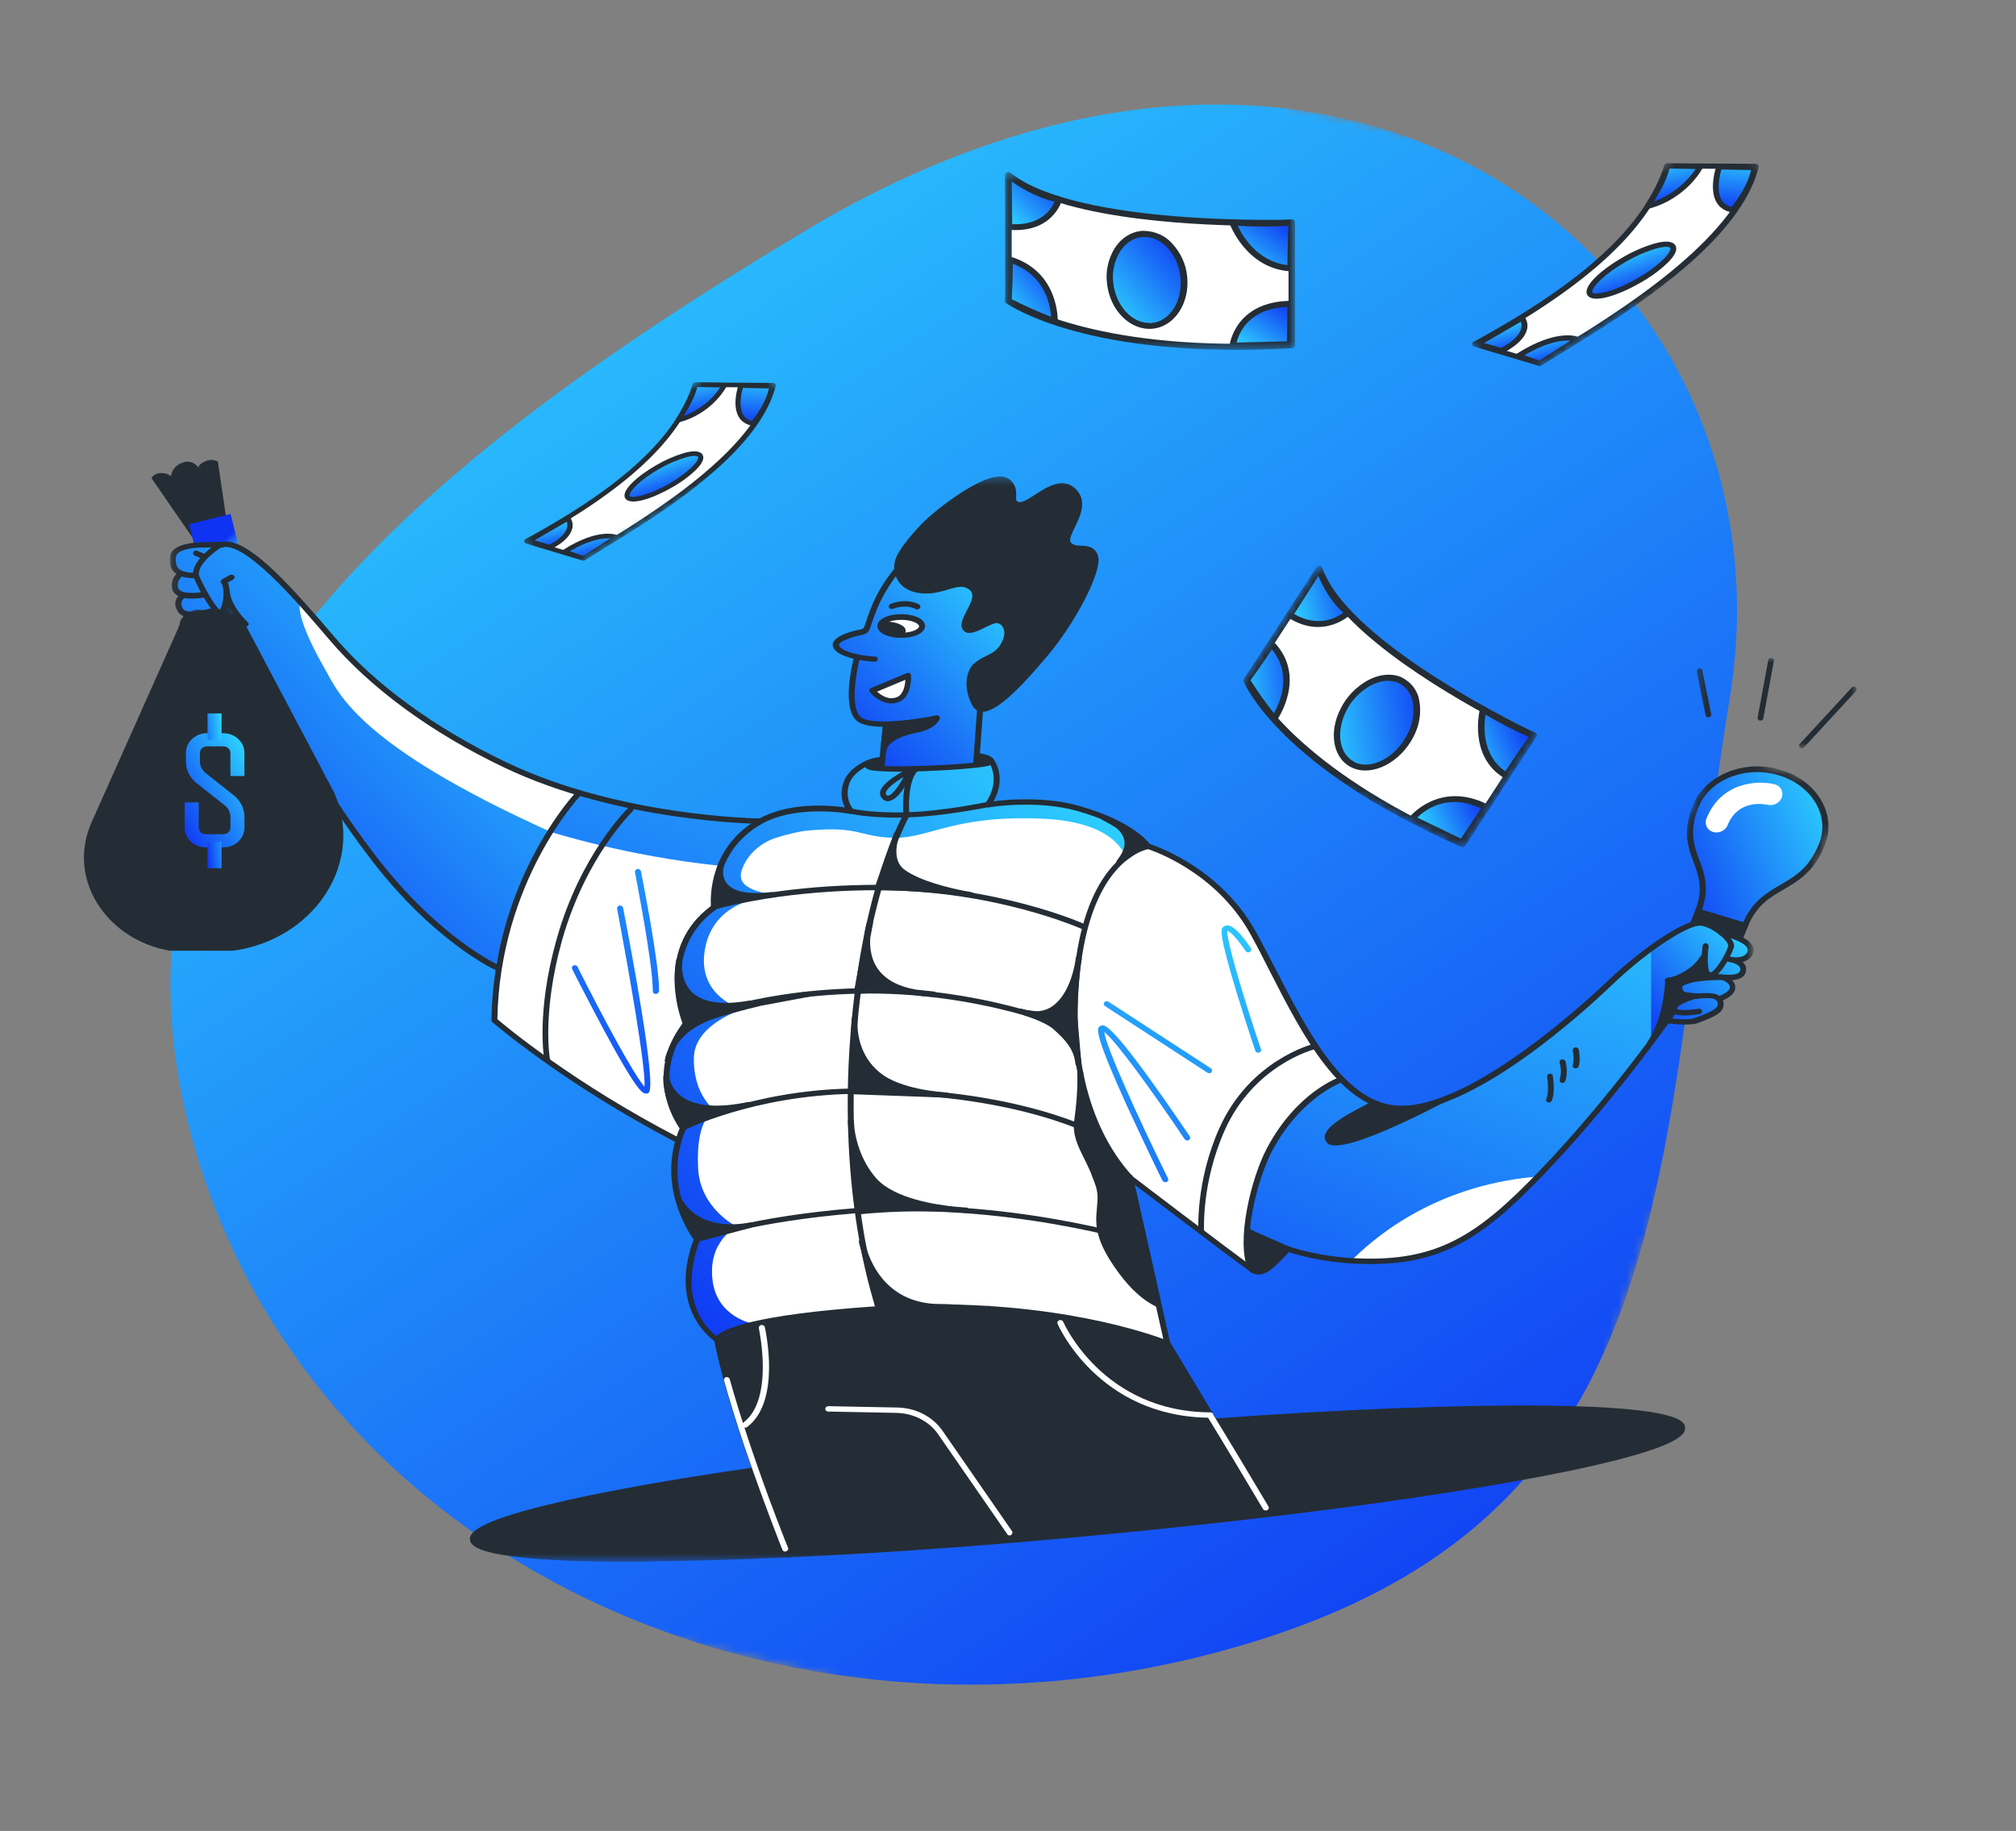 <svg width="251" height="228" viewBox="0 0 251 228" fill="none" xmlns="http://www.w3.org/2000/svg">
<rect x="0" y="0" width="251" height="228" fill="#808080" stroke="none"/>
<g clip-path="url(#clip0_2041_2022)">
<g clip-path="url(#clip1_2041_2022)">
<mask id="mask0_2041_2022" style="mask-type:luminance" maskUnits="userSpaceOnUse" x="-2" y="-11" width="246" height="239">
<path d="M-1.64 184.033L60.632 -10.401L243.708 32.772L181.436 227.206L-1.64 184.033Z" fill="white"/>
</mask>
<g mask="url(#mask0_2041_2022)">
<path d="M215.338 87.075C205.871 145.569 210.53 188.898 153.712 205.145C96.895 221.391 38.949 193.638 24.275 143.073C9.601 92.507 49.986 58.898 100.198 28.775C168.694 -12.36 224.174 34.108 215.338 87.075Z" fill="url(#paint0_linear_2041_2022)"/>
</g>
</g>
<g clip-path="url(#clip2_2041_2022)">
<path d="M29.203 85.284C8.086 129.151 -54.792 129.289 -72.876 98.821C-87.492 74.196 -57.459 61.9 -57.459 61.9C-57.459 61.9 -35.766 50.083 -0.098 65.504C25.962 76.772 29.365 68.576 29.365 68.576C31.834 72.172 32.735 77.947 29.203 85.284Z" fill="#242D35"/>
<path d="M28.734 68.375L27.123 57.475C26.903 57.357 26.658 57.289 26.408 57.274C26.158 57.259 25.911 57.299 25.687 57.391C24.76 57.757 24.687 58.214 24.687 58.214C24.489 57.904 24.173 57.669 23.804 57.56C23.434 57.45 23.041 57.473 22.703 57.624C22.322 57.75 21.99 57.971 21.743 58.263C21.495 58.554 21.341 58.906 21.297 59.281C21.09 59.136 20.855 59.03 20.607 58.969C20.359 58.908 20.102 58.893 19.853 58.925C19.644 58.948 19.445 59.014 19.272 59.118C19.098 59.222 18.954 59.362 18.851 59.528L25.509 69.183L28.734 68.375Z" fill="#242D35"/>
<path d="M24.753 70.153L29.92 68.871" stroke="url(#paint1_linear_2041_2022)" stroke-width="10.039" stroke-miterlimit="10"/>
</g>
<g clip-path="url(#clip3_2041_2022)">
<mask id="mask1_2041_2022" style="mask-type:luminance" maskUnits="userSpaceOnUse" x="61" y="43" width="40" height="30">
<path d="M61.826 63.129L93.096 43.431L100.23 52.565L68.96 72.262L61.826 63.129Z" fill="white"/>
</mask>
<g mask="url(#mask1_2041_2022)">
<path d="M96.258 47.971C94.411 55.313 84.633 62.445 72.569 69.513L65.561 67.42C76.035 61.724 84.149 55.483 86.546 47.907L96.258 47.971Z" fill="white"/>
<path d="M78.224 66.437C76.423 67.571 74.575 68.683 72.753 69.75C72.714 69.773 72.669 69.788 72.622 69.793C72.575 69.799 72.527 69.795 72.482 69.781L65.458 67.68C65.401 67.663 65.35 67.632 65.312 67.59C65.274 67.547 65.249 67.496 65.242 67.443C65.233 67.386 65.244 67.328 65.272 67.277C65.301 67.225 65.346 67.184 65.402 67.156C77.524 60.57 84.159 54.415 86.257 47.816C86.278 47.758 86.319 47.707 86.375 47.672C86.43 47.637 86.497 47.619 86.566 47.622L96.278 47.686C96.325 47.687 96.372 47.697 96.415 47.716C96.457 47.735 96.495 47.762 96.524 47.796C96.554 47.83 96.575 47.869 96.586 47.91C96.597 47.952 96.597 47.996 96.586 48.037C94.896 54.676 86.968 60.929 78.224 66.437ZM72.523 69.199C82.276 63.475 93.646 55.96 95.856 48.252L86.785 48.193C84.606 54.752 78.08 60.849 66.303 67.337L72.523 69.199Z" fill="#242D35"/>
<path d="M70.68 64.545C70.68 64.545 72.119 66.236 68.466 68.142C67.576 67.896 65.822 67.36 65.822 67.36L70.68 64.545Z" fill="url(#paint2_linear_2041_2022)"/>
<path d="M69.351 67.973C69.13 68.113 68.889 68.251 68.627 68.387C68.59 68.407 68.549 68.419 68.507 68.424C68.464 68.428 68.421 68.425 68.379 68.414C67.492 68.172 65.744 67.654 65.733 67.64C65.676 67.623 65.625 67.592 65.586 67.55C65.547 67.508 65.523 67.458 65.514 67.404C65.507 67.35 65.516 67.296 65.541 67.247C65.566 67.199 65.606 67.157 65.657 67.129L70.507 64.304C70.575 64.261 70.66 64.245 70.742 64.258C70.825 64.272 70.898 64.315 70.947 64.377C71.1 64.583 71.206 64.814 71.258 65.057C71.311 65.3 71.309 65.549 71.252 65.79C71.071 66.554 70.444 67.285 69.351 67.973ZM68.423 67.831C69.696 67.147 70.451 66.41 70.612 65.686C70.669 65.447 70.654 65.198 70.57 64.964L66.555 67.287C67.098 67.452 67.879 67.68 68.423 67.831Z" fill="#242D35"/>
<path d="M76.763 66.92C76.763 66.92 74.685 65.935 70.299 68.705C71.617 69.204 72.667 69.532 72.667 69.532L76.763 66.92Z" fill="url(#paint3_linear_2041_2022)"/>
<path d="M72.85 69.766C72.809 69.791 72.763 69.808 72.713 69.814C72.664 69.82 72.614 69.816 72.567 69.801C72.567 69.801 71.493 69.463 70.18 68.965C70.129 68.944 70.086 68.911 70.054 68.87C70.022 68.829 70.002 68.781 69.996 68.731C69.992 68.678 70.002 68.624 70.028 68.576C70.053 68.529 70.092 68.488 70.141 68.458C74.609 65.636 76.829 66.616 76.907 66.668C76.955 66.691 76.996 66.724 77.026 66.765C77.056 66.806 77.074 66.853 77.078 66.902C77.082 66.951 77.072 66.999 77.05 67.043C77.027 67.087 76.992 67.125 76.948 67.153L72.85 69.766ZM70.961 68.644C71.724 68.923 72.343 69.127 72.615 69.214L76.013 67.046C75.191 66.976 73.514 67.138 70.961 68.644Z" fill="#242D35"/>
<path d="M87.159 56.708C86.706 56.078 84.315 56.735 81.817 58.176C79.319 59.618 77.661 61.297 78.113 61.928C78.565 62.558 80.957 61.901 83.455 60.46C85.953 59.018 87.611 57.338 87.159 56.708L87.159 56.708Z" fill="url(#paint4_linear_2041_2022)"/>
<path d="M84.317 60.311C84.101 60.447 83.88 60.587 83.645 60.714C81.263 62.085 78.52 62.994 77.873 62.087C77.225 61.18 79.291 59.319 81.666 57.949C82.757 57.301 83.938 56.784 85.18 56.41C86.369 56.085 87.13 56.141 87.443 56.576C87.752 57.011 87.495 57.655 86.668 58.487C85.963 59.173 85.175 59.785 84.317 60.311ZM81.347 58.832C79.086 60.256 78.205 61.511 78.402 61.782C78.598 62.053 80.553 61.825 83.302 60.23C84.366 59.64 85.338 58.926 86.195 58.107C86.928 57.366 86.984 56.981 86.914 56.881C86.837 56.783 86.428 56.667 85.373 56.957C84.185 57.314 83.055 57.81 82.012 58.431C81.778 58.564 81.558 58.699 81.347 58.832Z" fill="#242D35"/>
<path d="M90.198 47.963C90.198 47.963 88.514 51.241 84.46 52.315C85.376 50.825 86.333 49.181 86.546 47.907L90.198 47.963Z" fill="url(#paint5_linear_2041_2022)"/>
<path d="M87.26 51.415C86.433 51.939 85.514 52.338 84.542 52.596C84.483 52.609 84.421 52.606 84.363 52.588C84.305 52.57 84.254 52.537 84.216 52.494C84.173 52.449 84.147 52.394 84.14 52.336C84.133 52.278 84.146 52.219 84.177 52.169C85.124 50.645 86.035 49.06 86.235 47.861C86.246 47.793 86.284 47.732 86.341 47.687C86.399 47.643 86.473 47.62 86.55 47.621L90.201 47.678C90.253 47.679 90.305 47.692 90.351 47.716C90.397 47.739 90.436 47.773 90.464 47.813C90.492 47.854 90.509 47.9 90.513 47.948C90.517 47.995 90.507 48.043 90.485 48.086C89.725 49.417 88.619 50.558 87.26 51.415ZM85.127 51.808C87.024 51.083 88.613 49.837 89.673 48.245L86.81 48.195C86.568 49.26 85.894 50.535 85.127 51.808Z" fill="#242D35"/>
<path d="M92.237 48.025C92.237 48.025 90.761 52.301 93.779 52.746C94.611 51.614 95.778 50.053 96.113 48.105L92.237 48.025Z" fill="url(#paint6_linear_2041_2022)"/>
<path d="M93.97 52.975C93.903 53.017 93.822 53.033 93.741 53.021C93.4 52.983 93.071 52.875 92.78 52.707C92.489 52.538 92.243 52.313 92.06 52.048C91.052 50.585 91.907 48.04 91.942 47.927C91.963 47.869 92.004 47.819 92.059 47.785C92.114 47.75 92.18 47.732 92.248 47.734L96.126 47.816C96.171 47.817 96.216 47.827 96.257 47.844C96.298 47.862 96.335 47.888 96.364 47.919C96.394 47.951 96.415 47.988 96.428 48.028C96.44 48.067 96.443 48.108 96.436 48.149C96.086 50.118 94.94 51.696 94.094 52.844L94.052 52.903C94.03 52.932 94.002 52.956 93.97 52.975ZM92.489 48.313C92.317 48.918 91.886 50.725 92.591 51.745C92.706 51.915 92.858 52.062 93.037 52.177C93.217 52.293 93.42 52.375 93.634 52.417C94.389 51.389 95.366 50.022 95.741 48.37C94.822 48.358 93.11 48.317 92.485 48.308L92.489 48.313Z" fill="#242D35"/>
</g>
</g>
<g clip-path="url(#clip4_2041_2022)">
<mask id="mask2_2041_2022" style="mask-type:luminance" maskUnits="userSpaceOnUse" x="203" y="93" width="27" height="31">
<path d="M213.527 93.385L229.964 98.355L219.92 123.456L203.483 118.486L213.527 93.385Z" fill="white"/>
</mask>
<g mask="url(#mask2_2041_2022)">
<path d="M221.61 96.208C217.325 94.912 212.57 96.773 211.118 100.402C208.651 106.567 213.671 107.853 211.402 113.525L217.252 115.294C219.521 109.622 224.375 111.322 226.842 105.157C228.295 101.527 225.895 97.504 221.61 96.208Z" fill="url(#paint7_linear_2041_2022)"/>
<path d="M217.116 115.633L211.266 113.864C211.172 113.835 211.095 113.772 211.054 113.688C211.013 113.605 211.01 113.507 211.046 113.417C212.108 110.762 211.505 109.126 210.866 107.394C210.172 105.51 209.454 103.563 210.762 100.295C212.286 96.484 217.213 94.499 221.745 95.87C226.277 97.24 228.724 101.454 227.199 105.265C225.891 108.534 223.938 109.674 222.048 110.776C220.311 111.79 218.67 112.747 217.608 115.402C217.572 115.492 217.5 115.567 217.407 115.61C217.315 115.653 217.211 115.661 217.116 115.633ZM211.888 113.292L217.037 114.849C218.201 112.203 219.964 111.174 221.671 110.178C223.525 109.096 225.276 108.076 226.487 105.05C227.862 101.612 225.613 97.799 221.474 96.547C217.335 95.296 212.849 97.073 211.474 100.51C210.263 103.536 210.907 105.281 211.589 107.129C212.216 108.831 212.865 110.589 211.888 113.292Z" fill="#242D35"/>
<path d="M211.402 113.525L217.252 115.294L215.56 119.522C215.402 119.916 215.125 120.265 214.763 120.524C214.401 120.782 213.971 120.939 213.527 120.974C213.232 120.998 212.939 120.967 212.663 120.884L211.01 120.384C210.595 120.258 210.237 120.018 209.979 119.695C209.722 119.371 209.578 118.978 209.565 118.565C209.556 118.291 209.606 118.015 209.711 117.753L211.402 113.525L211.402 113.525Z" fill="#242D35"/>
<path d="M212.528 121.221L210.875 120.721C210.225 120.524 209.7 120.089 209.415 119.512C209.13 118.935 209.108 118.264 209.355 117.644L211.046 113.418C211.082 113.328 211.154 113.253 211.246 113.21C211.339 113.166 211.443 113.158 211.538 113.187L217.387 114.955C217.482 114.984 217.558 115.047 217.599 115.131C217.641 115.214 217.644 115.312 217.608 115.402L215.916 119.629C215.668 120.248 215.171 120.763 214.536 121.061C213.901 121.36 213.179 121.417 212.528 121.221ZM211.622 113.971L210.066 117.86C209.891 118.3 209.906 118.777 210.108 119.186C210.31 119.596 210.683 119.904 211.145 120.044L212.798 120.544C213.26 120.683 213.773 120.642 214.224 120.43C214.675 120.218 215.027 119.853 215.204 119.414L216.759 115.525L211.622 113.971Z" fill="#242D35"/>
<path d="M213.276 103.602C212.925 103.496 212.642 103.261 212.488 102.95C212.334 102.639 212.323 102.276 212.456 101.942C214.285 97.371 218.814 97.144 220.954 97.663C221.305 97.754 221.597 97.973 221.766 98.272C221.935 98.571 221.967 98.926 221.856 99.262C221.745 99.597 221.5 99.886 221.172 100.066C220.845 100.246 220.463 100.303 220.107 100.224C219.725 100.137 216.408 99.483 215.104 102.743C215.037 102.908 214.938 103.062 214.81 103.194C214.682 103.327 214.529 103.436 214.36 103.516C214.19 103.596 214.007 103.644 213.821 103.659C213.635 103.674 213.45 103.654 213.276 103.602Z" fill="white"/>
</g>
</g>
<g clip-path="url(#clip5_2041_2022)">
<mask id="mask3_2041_2022" style="mask-type:luminance" maskUnits="userSpaceOnUse" x="151" y="70" width="44" height="36">
<path d="M182.143 105.81L151.36 89.931L164.102 70.35L194.886 86.229L182.143 105.81Z" fill="white"/>
</mask>
<g mask="url(#mask3_2041_2022)">
<path d="M182.127 105.122L190.93 91.595C190.93 91.595 167.708 80.703 164.236 70.857L155.22 84.712C155.22 84.712 159.592 95.241 182.127 105.122Z" fill="white"/>
<path d="M164.45 70.529C164.532 70.572 164.594 70.641 164.624 70.724C168.007 80.322 190.899 91.15 191.143 91.267C191.191 91.289 191.233 91.321 191.266 91.359C191.299 91.397 191.323 91.442 191.337 91.489C191.348 91.537 191.348 91.587 191.338 91.636C191.328 91.684 191.307 91.731 191.277 91.774L182.474 105.301C182.42 105.385 182.334 105.448 182.233 105.478C182.133 105.507 182.026 105.501 181.934 105.461C159.524 95.631 155.017 85.295 154.836 84.86C154.815 84.808 154.807 84.751 154.813 84.695C154.819 84.638 154.84 84.583 154.873 84.533L163.889 70.678C163.93 70.615 163.988 70.563 164.059 70.529C164.129 70.494 164.207 70.478 164.284 70.483C164.343 70.488 164.399 70.503 164.45 70.529ZM187.774 90.457C181.555 87.249 167.519 79.34 164.15 71.702L155.682 84.714C156.342 86.066 161.656 95.64 181.98 104.635L190.363 91.754C189.875 91.519 188.955 91.067 187.774 90.457Z" fill="#242D35"/>
<path d="M174.219 84.639C171.931 83.725 168.833 85.374 167.301 88.322C165.768 91.27 166.381 94.402 168.668 95.317C170.957 96.232 174.054 94.583 175.587 91.635C177.12 88.687 176.506 85.554 174.219 84.639Z" fill="url(#paint8_linear_2041_2022)"/>
<path d="M174.706 84.453C175.251 84.757 175.712 85.168 176.059 85.658C176.405 86.148 176.63 86.706 176.716 87.294C176.981 88.802 176.718 90.374 175.964 91.785C174.337 94.919 170.985 96.664 168.503 95.668C166.02 94.672 165.309 91.309 166.946 88.181C167.659 86.751 168.832 85.539 170.3 84.716C171.722 83.956 173.181 83.81 174.411 84.3L174.706 84.453ZM168.566 94.864L168.816 94.993C170.899 95.826 173.759 94.262 175.189 91.508C175.879 90.245 176.13 88.835 175.906 87.476C175.667 86.276 174.995 85.399 174.011 85.001C173.027 84.603 171.82 84.747 170.638 85.372C169.322 86.114 168.272 87.204 167.636 88.489C166.3 91.106 166.712 93.886 168.591 94.855L168.566 94.864Z" fill="#242D35"/>
<path d="M175.819 101.943C175.819 101.943 179.252 97.617 184.983 100.499C183.779 102.348 182.024 104.925 182.024 104.925L175.819 101.943Z" fill="url(#paint9_linear_2041_2022)"/>
<path d="M185.196 100.17C185.265 100.206 185.319 100.26 185.353 100.325C185.386 100.39 185.397 100.464 185.385 100.537C185.377 100.586 185.358 100.634 185.33 100.678C184.139 102.507 182.384 105.084 182.367 105.11C182.31 105.197 182.219 105.262 182.114 105.29C182.009 105.317 181.898 105.306 181.806 105.259L175.627 102.282C175.577 102.258 175.534 102.224 175.5 102.182C175.466 102.141 175.443 102.092 175.432 102.041C175.42 101.99 175.421 101.936 175.434 101.884C175.447 101.832 175.472 101.782 175.507 101.738C175.539 101.689 179.224 97.168 185.205 100.171L185.196 100.17ZM181.89 104.431C182.341 103.739 183.498 102.054 184.416 100.657C180.127 98.694 177.349 100.919 176.455 101.807L181.89 104.431Z" fill="#242D35"/>
<path d="M184.658 88.361C184.658 88.361 183.158 93.973 187.528 96.587C188.871 94.524 190.929 91.596 190.929 91.596C188.741 90.675 186.644 89.593 184.658 88.361Z" fill="url(#paint10_linear_2041_2022)"/>
<path d="M184.872 88.032L184.893 88.043C186.858 89.263 188.935 90.334 191.102 91.245C191.154 91.266 191.2 91.298 191.236 91.337C191.273 91.376 191.3 91.423 191.315 91.474C191.332 91.524 191.337 91.578 191.329 91.631C191.322 91.685 191.302 91.737 191.271 91.784C191.252 91.813 189.199 94.732 187.876 96.765C187.847 96.81 187.808 96.849 187.762 96.881C187.716 96.912 187.664 96.934 187.609 96.947C187.555 96.96 187.499 96.963 187.445 96.955C187.391 96.947 187.34 96.93 187.295 96.903C182.752 94.183 184.236 88.339 184.268 88.29C184.284 88.229 184.316 88.173 184.361 88.125C184.406 88.077 184.462 88.039 184.526 88.016C184.582 87.995 184.643 87.985 184.703 87.988C184.763 87.991 184.821 88.006 184.872 88.032ZM187.416 96.046C188.441 94.472 189.79 92.549 190.338 91.763C188.473 90.948 186.674 90.02 184.952 88.985C184.725 90.396 184.489 94.023 187.416 96.046Z" fill="#242D35"/>
<path d="M158.66 89.46C158.66 89.46 162.283 84.364 158.305 80.206C157.163 82.082 155.22 84.712 155.22 84.712C155.22 84.712 157.448 88.252 158.66 89.46Z" fill="url(#paint11_linear_2041_2022)"/>
<path d="M158.519 79.878C158.556 79.898 158.59 79.923 158.619 79.952C162.761 84.278 159.037 89.602 158.999 89.653C158.964 89.702 158.918 89.743 158.864 89.775C158.81 89.806 158.75 89.826 158.688 89.832C158.625 89.839 158.563 89.833 158.505 89.814C158.448 89.795 158.396 89.764 158.355 89.723C157.127 88.503 154.954 85.056 154.864 84.909C154.827 84.85 154.809 84.781 154.813 84.711C154.817 84.641 154.842 84.572 154.886 84.513C154.903 84.487 156.829 81.876 157.952 80.037C157.979 79.992 158.015 79.953 158.059 79.92C158.102 79.888 158.152 79.864 158.205 79.849C158.257 79.834 158.312 79.829 158.366 79.834C158.42 79.839 158.472 79.854 158.519 79.878ZM158.609 88.812C159.329 87.563 160.957 84.013 158.353 80.866C157.389 82.348 156.139 84.104 155.699 84.709C156.589 86.125 157.56 87.495 158.609 88.812Z" fill="#242D35"/>
<path d="M167.854 76.28C167.854 76.28 164.821 79.288 160.578 76.592C161.711 74.851 164.236 70.857 164.236 70.857C164.236 70.857 165.408 74.366 167.854 76.28Z" fill="url(#paint12_linear_2041_2022)"/>
<path d="M164.45 70.529C164.534 70.573 164.596 70.644 164.625 70.729C164.638 70.766 165.799 74.164 168.126 75.991C168.187 76.038 168.23 76.103 168.249 76.175C168.268 76.247 168.262 76.324 168.232 76.396C168.213 76.444 168.183 76.488 168.144 76.526C168.121 76.562 164.812 79.743 160.347 76.884C160.265 76.832 160.209 76.752 160.19 76.662C160.171 76.571 160.19 76.475 160.244 76.393C161.362 74.674 163.874 70.701 163.9 70.661C163.94 70.598 163.999 70.545 164.069 70.51C164.14 70.475 164.219 70.459 164.297 70.463C164.353 70.476 164.405 70.498 164.45 70.529ZM167.252 76.293C165.619 74.868 164.604 72.829 164.139 71.74C163.405 72.868 161.993 75.123 161.126 76.463C164.162 78.212 166.444 76.901 167.252 76.293Z" fill="#242D35"/>
</g>
</g>
<g clip-path="url(#clip6_2041_2022)">
<mask id="mask4_2041_2022" style="mask-type:luminance" maskUnits="userSpaceOnUse" x="125" y="21" width="37" height="23">
<path d="M161.243 43.563L125.14 43.563V21.452L161.243 21.452V43.563Z" fill="white"/>
</mask>
<g mask="url(#mask4_2041_2022)">
<path d="M160.836 42.989V27.714C160.836 27.714 134.222 28.632 125.547 21.822V37.468C125.547 37.468 135.403 44.463 160.836 42.989Z" fill="white"/>
<path d="M125.547 21.452C125.644 21.452 125.738 21.484 125.812 21.541C134.266 28.181 160.555 27.351 160.836 27.344C160.891 27.342 160.945 27.35 160.996 27.368C161.047 27.386 161.094 27.413 161.133 27.448C161.17 27.483 161.199 27.525 161.218 27.571C161.237 27.617 161.245 27.665 161.243 27.714V42.989C161.243 43.084 161.204 43.175 161.133 43.244C161.062 43.313 160.964 43.354 160.86 43.36C135.566 44.822 125.702 38.05 125.294 37.761C125.246 37.726 125.207 37.681 125.18 37.631C125.153 37.58 125.139 37.524 125.14 37.468V21.823C125.139 21.752 125.162 21.682 125.203 21.622C125.245 21.563 125.305 21.515 125.376 21.485C125.43 21.464 125.488 21.453 125.547 21.452ZM157.415 28.129C150.121 28.129 133.277 27.562 125.954 22.574V37.268C127.306 38.124 137.443 43.9 160.429 42.641V28.096C159.867 28.11 158.8 28.129 157.415 28.129Z" fill="#242D35"/>
<path d="M142.188 29.121C139.656 29.346 137.879 32.091 138.218 35.252C138.556 38.413 140.884 40.793 143.416 40.569C145.948 40.345 147.725 37.6 147.387 34.439C147.048 31.278 144.72 28.897 142.188 29.121Z" fill="url(#paint13_linear_2041_2022)"/>
<path d="M142.509 28.751C143.161 28.771 143.801 28.917 144.385 29.18C144.97 29.443 145.486 29.817 145.898 30.277C146.992 31.437 147.659 32.88 147.804 34.402C148.166 37.761 146.219 40.697 143.47 40.938C140.721 41.179 138.176 38.646 137.826 35.287C137.635 33.767 137.972 32.231 138.791 30.895C139.606 29.632 140.803 28.873 142.163 28.751H142.509ZM143.067 40.231H143.36C145.666 40.027 147.282 37.457 146.965 34.506C146.849 33.136 146.263 31.835 145.291 30.784C144.395 29.873 143.303 29.425 142.212 29.518C141.121 29.61 140.143 30.258 139.463 31.302C138.731 32.503 138.432 33.883 138.608 35.246C138.929 38.042 140.88 40.212 143.084 40.212L143.067 40.231Z" fill="#242D35"/>
<path d="M153.481 43.053C153.481 43.053 154.023 37.898 160.702 37.835C160.702 39.924 160.632 42.868 160.632 42.868L153.481 43.053Z" fill="url(#paint14_linear_2041_2022)"/>
<path d="M160.702 37.464C160.782 37.465 160.86 37.486 160.927 37.527C160.994 37.568 161.046 37.625 161.077 37.693C161.098 37.738 161.109 37.786 161.109 37.835C161.109 39.901 161.04 42.845 161.04 42.875C161.04 42.973 160.997 43.067 160.92 43.136C160.844 43.206 160.74 43.245 160.632 43.245L153.505 43.423C153.448 43.424 153.39 43.414 153.337 43.394C153.284 43.373 153.236 43.343 153.197 43.304C153.157 43.266 153.127 43.22 153.109 43.17C153.091 43.12 153.084 43.068 153.09 43.015C153.09 42.96 153.742 37.531 160.71 37.461L160.702 37.464ZM160.233 42.508C160.233 41.727 160.286 39.797 160.294 38.216C155.407 38.427 154.238 41.519 153.961 42.66L160.233 42.508Z" fill="#242D35"/>
<path d="M153.481 27.715C153.481 27.715 155.371 33.114 160.702 33.418C160.702 31.088 160.836 27.715 160.836 27.715C158.388 27.891 155.929 27.891 153.481 27.715Z" fill="url(#paint15_linear_2041_2022)"/>
<path d="M153.481 27.344H153.505C155.929 27.519 158.364 27.519 160.787 27.344C160.845 27.339 160.903 27.345 160.958 27.363C161.013 27.38 161.063 27.408 161.105 27.444C161.149 27.479 161.184 27.522 161.208 27.571C161.232 27.619 161.244 27.672 161.243 27.725C161.243 27.759 161.109 31.121 161.109 33.417C161.109 33.468 161.097 33.518 161.075 33.565C161.052 33.611 161.02 33.653 160.979 33.687C160.938 33.722 160.891 33.748 160.839 33.765C160.787 33.783 160.732 33.79 160.677 33.787C155.134 33.469 153.098 27.881 153.098 27.825C153.077 27.767 153.073 27.705 153.085 27.645C153.097 27.585 153.125 27.529 153.167 27.481C153.205 27.438 153.253 27.404 153.307 27.38C153.361 27.357 153.421 27.344 153.481 27.344ZM160.294 33.01C160.294 31.232 160.38 29.018 160.412 28.114C158.309 28.239 156.199 28.239 154.096 28.114C154.703 29.407 156.568 32.576 160.294 33.01Z" fill="#242D35"/>
<path d="M131.281 39.982C131.281 39.982 131.55 34.094 125.681 32.312C125.751 34.397 125.547 37.467 125.547 37.467C125.547 37.467 129.526 39.489 131.281 39.982Z" fill="url(#paint16_linear_2041_2022)"/>
<path d="M125.681 31.943C125.725 31.944 125.769 31.95 125.812 31.961C131.921 33.813 131.692 39.938 131.688 39.997C131.686 40.054 131.67 40.109 131.64 40.159C131.61 40.209 131.569 40.252 131.518 40.285C131.467 40.318 131.409 40.34 131.347 40.349C131.286 40.358 131.223 40.354 131.163 40.338C129.387 39.842 125.51 37.875 125.347 37.79C125.281 37.756 125.226 37.706 125.189 37.645C125.152 37.584 125.135 37.515 125.14 37.446C125.14 37.416 125.339 34.368 125.274 32.324C125.272 32.275 125.282 32.225 125.302 32.179C125.321 32.133 125.351 32.091 125.389 32.055C125.427 32.02 125.472 31.991 125.523 31.972C125.573 31.953 125.627 31.943 125.681 31.943ZM130.866 39.456C130.784 38.086 130.186 34.376 126.101 32.85C126.101 34.524 126.007 36.553 125.966 37.257C127.557 38.066 129.192 38.8 130.866 39.456Z" fill="#242D35"/>
<path d="M131.823 24.83C131.823 24.83 130.878 28.696 125.612 28.266C125.612 26.3 125.547 21.823 125.547 21.823C125.547 21.823 128.581 24.278 131.823 24.83Z" fill="url(#paint17_linear_2041_2022)"/>
<path d="M125.547 21.452C125.646 21.452 125.741 21.485 125.816 21.545C125.848 21.571 128.809 23.937 131.896 24.467C131.977 24.48 132.051 24.516 132.109 24.569C132.167 24.622 132.206 24.689 132.221 24.763C132.231 24.812 132.23 24.862 132.218 24.911C132.218 24.952 131.13 29.084 125.575 28.614C125.474 28.606 125.379 28.563 125.311 28.494C125.242 28.426 125.204 28.337 125.205 28.244C125.205 26.303 125.14 21.849 125.14 21.804C125.139 21.733 125.16 21.662 125.202 21.602C125.244 21.541 125.305 21.493 125.376 21.463C125.431 21.449 125.49 21.445 125.547 21.452ZM131.301 25.104C129.053 24.611 126.997 23.33 125.966 22.611C125.966 23.885 126.015 26.407 126.019 27.918C129.685 28.073 130.939 25.97 131.301 25.104Z" fill="#242D35"/>
</g>
</g>
<g clip-path="url(#clip7_2041_2022)">
<mask id="mask5_2041_2022" style="mask-type:luminance" maskUnits="userSpaceOnUse" x="179" y="15" width="45" height="34">
<path d="M179.411 37.996L215.015 15.569L223.109 25.932L187.506 48.359L179.411 37.996Z" fill="white"/>
</mask>
<g mask="url(#mask5_2041_2022)">
<path d="M218.602 20.721C216.486 29.064 205.351 37.182 191.615 45.231L183.651 42.864C195.574 36.377 204.815 29.274 207.556 20.663L218.602 20.721Z" fill="white"/>
<path d="M198.053 41.727C196.003 43.018 193.899 44.284 191.825 45.499C191.78 45.526 191.729 45.542 191.676 45.549C191.622 45.555 191.568 45.55 191.517 45.535L183.533 43.16C183.468 43.141 183.41 43.105 183.367 43.057C183.323 43.01 183.296 42.952 183.287 42.891C183.277 42.826 183.289 42.76 183.322 42.702C183.355 42.644 183.406 42.596 183.47 42.565C197.269 35.063 204.828 28.06 207.228 20.561C207.251 20.494 207.298 20.437 207.362 20.397C207.425 20.357 207.501 20.337 207.579 20.34L218.624 20.397C218.678 20.397 218.731 20.409 218.78 20.43C218.828 20.451 218.871 20.483 218.904 20.521C218.938 20.559 218.962 20.604 218.974 20.651C218.986 20.698 218.986 20.748 218.974 20.795C217.038 28.339 208.009 35.455 198.053 41.727ZM191.564 44.874C202.668 38.355 215.614 29.8 218.144 21.041L207.828 20.988C205.336 28.442 197.901 35.379 184.494 42.769L191.564 44.874Z" fill="#242D35"/>
<path d="M189.477 39.59C189.477 39.59 191.111 41.509 186.953 43.68C185.94 43.401 183.947 42.796 183.947 42.796L189.477 39.59Z" fill="url(#paint18_linear_2041_2022)"/>
<path d="M187.959 43.486C187.708 43.645 187.433 43.802 187.135 43.958C187.093 43.98 187.047 43.995 186.998 44C186.95 44.005 186.9 44.001 186.853 43.989C185.845 43.715 183.858 43.13 183.846 43.114C183.781 43.095 183.723 43.06 183.679 43.012C183.635 42.965 183.606 42.907 183.597 42.846C183.589 42.785 183.599 42.723 183.628 42.668C183.657 42.613 183.702 42.566 183.76 42.533L189.281 39.317C189.359 39.268 189.455 39.249 189.549 39.264C189.643 39.28 189.727 39.328 189.782 39.398C189.955 39.633 190.075 39.895 190.134 40.171C190.194 40.446 190.191 40.729 190.126 41.003C189.918 41.872 189.204 42.703 187.959 43.486ZM186.904 43.326C188.354 42.548 189.214 41.708 189.398 40.886C189.463 40.615 189.447 40.332 189.351 40.066L184.781 42.711C185.398 42.898 186.286 43.156 186.904 43.326Z" fill="#242D35"/>
<path d="M196.391 42.278C196.391 42.278 194.03 41.163 189.036 44.317C190.534 44.881 191.728 45.252 191.728 45.252L196.391 42.278Z" fill="url(#paint19_linear_2041_2022)"/>
<path d="M191.935 45.517C191.889 45.546 191.836 45.565 191.78 45.572C191.724 45.579 191.666 45.574 191.613 45.557C191.613 45.557 190.392 45.175 188.9 44.612C188.842 44.588 188.793 44.55 188.757 44.504C188.72 44.457 188.698 44.403 188.692 44.346C188.686 44.286 188.699 44.225 188.728 44.171C188.756 44.116 188.801 44.07 188.856 44.036C193.944 40.823 196.466 41.932 196.556 41.991C196.61 42.017 196.657 42.055 196.691 42.102C196.725 42.148 196.745 42.201 196.749 42.257C196.754 42.312 196.743 42.367 196.717 42.417C196.691 42.467 196.651 42.51 196.601 42.542L191.935 45.517ZM189.789 44.246C190.656 44.561 191.36 44.792 191.669 44.891L195.538 42.422C194.603 42.344 192.695 42.53 189.789 44.246Z" fill="#242D35"/>
<path d="M208.235 30.66C207.722 29.945 205 30.695 202.157 32.337C199.313 33.978 197.424 35.889 197.936 36.605C198.449 37.32 201.171 36.569 204.015 34.928C206.858 33.286 208.748 31.375 208.235 30.66L208.235 30.66Z" fill="url(#paint20_linear_2041_2022)"/>
<path d="M204.996 34.758C204.75 34.913 204.498 35.071 204.231 35.216C201.518 36.778 198.397 37.815 197.663 36.786C196.929 35.757 199.282 33.64 201.986 32.079C203.228 31.341 204.572 30.752 205.985 30.325C207.338 29.954 208.203 30.016 208.558 30.51C208.909 31.003 208.616 31.735 207.673 32.682C206.87 33.463 205.972 34.159 204.996 34.758ZM201.621 33.083C199.047 34.704 198.042 36.13 198.265 36.438C198.488 36.746 200.712 36.484 203.841 34.667C205.052 33.995 206.159 33.183 207.136 32.251C207.971 31.408 208.035 30.97 207.956 30.858C207.869 30.746 207.404 30.614 206.203 30.946C204.851 31.354 203.565 31.918 202.378 32.626C202.112 32.777 201.861 32.931 201.621 33.083Z" fill="#242D35"/>
<path d="M211.709 20.722C211.709 20.722 209.787 24.448 205.175 25.675C206.22 23.981 207.311 22.111 207.556 20.663L211.709 20.722Z" fill="url(#paint21_linear_2041_2022)"/>
<path d="M208.362 24.648C207.419 25.244 206.374 25.699 205.267 25.994C205.2 26.009 205.129 26.006 205.064 25.985C204.998 25.964 204.94 25.927 204.897 25.878C204.849 25.827 204.818 25.765 204.811 25.699C204.803 25.633 204.818 25.566 204.853 25.509C205.934 23.776 206.973 21.975 207.202 20.613C207.215 20.535 207.258 20.465 207.324 20.415C207.39 20.364 207.474 20.337 207.561 20.339L211.713 20.398C211.773 20.399 211.832 20.413 211.884 20.44C211.936 20.467 211.98 20.505 212.012 20.551C212.044 20.597 212.063 20.649 212.068 20.703C212.072 20.758 212.061 20.812 212.036 20.861C211.168 22.373 209.908 23.672 208.362 24.648ZM205.934 25.097C208.093 24.27 209.903 22.852 211.112 21.043L207.856 20.991C207.578 22.201 206.809 23.65 205.934 25.097Z" fill="#242D35"/>
<path d="M214.028 20.788C214.028 20.788 212.341 25.648 215.773 26.149C216.72 24.862 218.051 23.087 218.436 20.872L214.028 20.788Z" fill="url(#paint22_linear_2041_2022)"/>
<path d="M215.989 26.409C215.913 26.456 215.82 26.475 215.729 26.461C215.34 26.418 214.967 26.297 214.636 26.106C214.306 25.915 214.026 25.66 213.819 25.359C212.675 23.699 213.653 20.806 213.693 20.677C213.717 20.612 213.763 20.555 213.826 20.516C213.889 20.476 213.964 20.456 214.041 20.458L218.451 20.545C218.503 20.545 218.554 20.556 218.601 20.576C218.647 20.597 218.689 20.626 218.722 20.662C218.756 20.697 218.78 20.739 218.794 20.784C218.808 20.829 218.811 20.876 218.803 20.922C218.401 23.159 217.094 24.954 216.13 26.26L216.082 26.326C216.057 26.359 216.026 26.387 215.989 26.409ZM214.314 21.115C214.117 21.803 213.623 23.855 214.423 25.014C214.554 25.206 214.726 25.373 214.93 25.504C215.134 25.635 215.364 25.727 215.608 25.776C216.469 24.607 217.583 23.052 218.012 21.174C216.967 21.162 215.02 21.119 214.31 21.11L214.314 21.115Z" fill="#242D35"/>
</g>
</g>
<g clip-path="url(#clip8_2041_2022)">
<mask id="mask6_2041_2022" style="mask-type:luminance" maskUnits="userSpaceOnUse" x="211" y="81" width="21" height="13">
<path d="M231.18 81.922H211.243V93.174H231.18V81.922Z" fill="white"/>
</mask>
<g mask="url(#mask6_2041_2022)">
<path d="M224.35 93.173C224.402 93.173 224.453 93.163 224.5 93.143C224.547 93.123 224.588 93.094 224.622 93.058L231.097 86.033C231.127 86.001 231.149 85.963 231.164 85.922C231.178 85.882 231.183 85.839 231.179 85.797C231.175 85.755 231.162 85.714 231.14 85.676C231.119 85.638 231.089 85.605 231.054 85.578C230.982 85.522 230.888 85.495 230.795 85.503C230.701 85.51 230.614 85.551 230.554 85.617L224.079 92.642C224.035 92.689 224.007 92.746 223.999 92.807C223.99 92.868 224 92.93 224.029 92.986C224.057 93.042 224.103 93.089 224.159 93.122C224.216 93.155 224.282 93.173 224.35 93.173ZM219.186 89.735C219.27 89.735 219.351 89.707 219.415 89.658C219.479 89.609 219.522 89.54 219.536 89.465L220.856 82.299C220.864 82.257 220.862 82.214 220.852 82.173C220.841 82.132 220.822 82.093 220.795 82.058C220.768 82.023 220.734 81.994 220.694 81.971C220.655 81.949 220.611 81.934 220.565 81.927C220.472 81.913 220.377 81.933 220.301 81.983C220.224 82.032 220.172 82.107 220.156 82.192L218.836 89.357C218.827 89.404 218.83 89.451 218.844 89.497C218.857 89.542 218.882 89.584 218.915 89.62C218.948 89.656 218.99 89.685 219.037 89.705C219.084 89.725 219.135 89.735 219.186 89.735ZM212.702 89.329C212.754 89.33 212.805 89.319 212.852 89.299C212.899 89.279 212.941 89.25 212.975 89.213C213.008 89.177 213.032 89.134 213.045 89.088C213.058 89.042 213.06 88.994 213.051 88.947L211.947 83.5C211.938 83.459 211.921 83.419 211.895 83.383C211.87 83.347 211.837 83.317 211.799 83.293C211.76 83.269 211.717 83.251 211.672 83.243C211.626 83.234 211.579 83.233 211.533 83.241C211.488 83.249 211.444 83.264 211.405 83.288C211.366 83.311 211.332 83.341 211.306 83.376C211.279 83.41 211.261 83.45 211.251 83.492C211.241 83.533 211.24 83.576 211.249 83.618L212.353 89.064C212.368 89.139 212.411 89.206 212.475 89.254C212.538 89.303 212.619 89.329 212.702 89.329V89.329Z" fill="#242D35"/>
</g>
</g>
<g clip-path="url(#clip9_2041_2022)">
<mask id="mask7_2041_2022" style="mask-type:luminance" maskUnits="userSpaceOnUse" x="21" y="59" width="198" height="136">
<path d="M21.138 59.284H218.327V194.483H21.138V59.284Z" fill="white"/>
</mask>
<g mask="url(#mask7_2041_2022)">
<path d="M109.758 94.556L109.647 95.661C109.647 95.661 108.163 95.56 108.163 95.125C108.126 94.724 109.758 94.556 109.758 94.556ZM121.809 94.121L121.697 95.259C121.697 95.259 123.477 95.259 123.255 94.623C122.958 94.021 121.809 94.121 121.809 94.121ZM209.391 177.818C209.799 181.298 176.427 187.221 134.861 191.036C93.295 194.885 59.293 195.186 58.885 191.705C58.626 189.43 72.753 186.15 94.11 183.038C105.494 181.398 118.953 179.792 133.414 178.453C139.533 177.884 145.466 177.416 151.139 176.981C184.251 174.638 209.057 174.873 209.391 177.818Z" fill="#242D35"/>
<path d="M78.685 194.483C72.975 194.483 68.377 194.316 65.04 193.947C59.367 193.379 58.588 192.408 58.514 191.739C58.403 190.902 59.33 189.53 68.303 187.355C74.458 185.849 83.394 184.243 94.073 182.703C105.827 180.996 119.436 179.424 133.414 178.119C139.421 177.55 145.391 177.081 151.176 176.646C167.342 175.475 182.063 174.906 192.593 175.04C209.502 175.241 209.724 177.115 209.798 177.75C209.872 178.42 209.353 179.491 203.903 181.097C200.195 182.201 194.818 183.373 187.958 184.577C173.868 187.087 155.032 189.463 134.935 191.337C114.838 193.211 95.853 194.282 81.466 194.416C80.502 194.483 79.575 194.483 78.685 194.483ZM189.59 175.742C179.356 175.742 165.896 176.311 151.213 177.382C145.428 177.784 139.458 178.286 133.489 178.855C119.547 180.16 105.976 181.733 94.221 183.406C66.375 187.422 59.144 190.501 59.292 191.705C59.33 192.073 60.627 193.981 81.466 193.814C95.816 193.68 114.763 192.609 134.861 190.735C154.958 188.894 173.757 186.485 187.81 183.975C208.278 180.327 209.094 178.252 209.057 177.851C209.02 177.55 208.056 175.943 192.593 175.742H189.59Z" fill="#242D35"/>
<path d="M111.797 70.863C111.797 70.863 109.461 73.574 108.905 75.515C108.349 77.456 107.978 78.46 107.681 78.493C107.385 78.527 103.714 79.497 104.048 80.367C104.381 81.237 106.68 81.806 106.68 81.806C106.68 81.806 105.345 87.562 106.643 89.269C107.941 91.009 110.314 90.206 110.314 90.206L109.758 95.527C109.758 95.527 113.392 95.728 115.95 95.661C118.509 95.594 121.401 95.159 121.401 95.159L122.031 87.06L125.999 79.932L126.592 75.314L122.624 71.633L115.876 70.662L111.797 70.863Z" fill="url(#paint23_linear_2041_2022)"/>
<path d="M89.253 166.807C89.253 166.807 91.478 175.408 93.702 182.402C95.927 189.396 98.189 193.646 98.189 193.646C98.189 193.646 121.215 192.14 126.629 191.839C132.043 191.538 158.035 188.426 158.035 188.426L153.994 181.733L150.656 176.211L145.28 167.242C145.28 167.242 130.671 161.419 111.278 162.691C91.922 163.996 89.253 166.807 89.253 166.807Z" fill="#242D35"/>
<path d="M123.255 94.891C123.255 94.891 124.404 96.497 124.07 97.635C123.774 98.773 123.069 99.877 123.069 99.877C123.069 99.877 129.002 98.974 133.489 100.279C137.975 101.584 141.609 103.726 142.907 105.399C142.907 105.399 135.528 106.905 134.156 120.157C132.784 133.409 134.972 139.533 140.645 146.628L145.28 167.242C145.28 167.242 134.861 163.294 123.737 162.858C112.613 162.423 101.786 163.126 97.818 163.996C93.851 164.866 91.329 165.134 89.216 166.807C89.216 166.807 86.472 165.67 85.73 161.051C84.989 156.433 86.731 154.291 86.731 154.291C86.731 154.291 83.468 150.677 83.876 146.293C84.247 141.909 84.989 140.437 84.989 140.437C84.989 140.437 81.948 136.89 83.061 132.673C84.173 128.456 85.359 127.486 85.359 127.486C85.359 127.486 83.098 122.031 84.729 118.35C86.361 114.702 88.845 112.929 88.845 112.929C88.845 112.929 88.659 105.031 95.593 101.718C99.598 99.811 102.527 100.915 105.864 100.948C105.864 100.948 104.53 99.409 105.457 97.267C106.384 95.125 108.126 94.958 108.126 94.958C108.126 94.958 107.459 96.029 114.319 95.795C121.215 95.594 123.255 94.891 123.255 94.891Z" fill="white"/>
<path d="M93.146 112.226C93.146 112.226 84.952 111.657 84.544 121.061C84.284 126.248 85.434 127.486 85.434 127.486C85.434 127.486 81.948 131.2 83.061 135.718C84.173 140.236 85.063 140.437 85.063 140.437C85.063 140.437 82.875 144.553 84.395 149.037C85.953 153.522 86.806 154.291 86.806 154.291C86.806 154.291 85.174 158.575 85.804 161.051C86.435 163.528 87.658 165.903 89.29 166.807L93.739 164.833C93.739 164.833 89.364 164.063 88.734 159.579C88.029 154.526 91.737 152.752 91.737 152.752C91.737 152.752 87.176 150.543 86.917 145.49C86.583 138.931 89.03 138.295 89.03 138.295C89.03 138.295 86.249 136.387 86.398 131.635C86.509 127.519 92.442 125.679 92.442 125.679C92.442 125.679 86.694 124.173 87.77 118.182C88.659 113.196 93.146 112.226 93.146 112.226ZM133.526 100.279C129.076 98.873 123.106 99.877 123.106 99.877C123.106 99.877 123.811 98.74 124.108 97.635C124.404 96.497 123.292 94.891 123.292 94.891C123.292 94.891 121.252 95.594 114.393 95.828C107.533 96.062 108.2 94.992 108.2 94.992C108.2 94.992 106.495 95.159 105.531 97.301C104.567 99.442 105.939 100.982 105.939 100.982C102.601 100.948 99.672 99.844 95.668 101.751C93.332 102.856 91.811 104.496 90.81 106.169C90.476 106.437 90.143 106.838 89.92 107.374C88.956 109.649 89.549 110.051 90.217 111.255C90.884 112.46 96.15 111.389 96.15 111.389C91.997 110.72 91.922 109.348 92.479 108.009C93.22 106.236 94.815 104.864 96.817 104.261C98.078 103.893 99.45 103.525 100.599 103.425C107.162 102.822 107.014 104.261 111.352 104.328C115.69 104.395 118.805 101.45 129.855 101.952C138.606 102.354 139.681 106.135 139.978 106.169C139.384 106.001 143.76 103.559 133.526 100.279Z" fill="url(#paint24_linear_2041_2022)"/>
<path d="M71.715 99.108C71.715 99.108 66.894 104.663 64.41 112.025C61.926 119.387 61.592 127.051 61.592 127.051C61.592 127.051 70.565 134.781 84.322 141.909L85.063 140.437C85.063 140.437 82.69 136.923 83.061 133.342C83.432 129.762 85.434 127.486 85.434 127.486C85.434 127.486 83.061 123.838 84.655 119.053C86.25 114.234 88.957 112.962 88.957 112.962C88.957 112.962 88.252 109.348 90.403 106.236C92.553 103.123 94.704 102.253 94.704 102.253C94.704 102.253 87.659 102.22 80.094 101.015C72.456 99.81 71.715 99.108 71.715 99.108Z" fill="white"/>
<path d="M72.456 98.873C72.456 98.873 70.157 100.781 68.562 103.592C68.562 103.592 78.092 106.637 89.624 107.808C89.624 107.808 90.551 103.926 94.666 102.253C94.629 102.253 83.32 102.119 72.456 98.873ZM166.971 134.38C166.971 134.012 161.558 136.254 158.072 143.081C154.587 149.907 155.551 153.388 155.551 153.388C155.551 153.388 161.41 157.571 172.311 156.902C183.212 156.232 189.627 148.268 189.627 148.268C189.627 148.268 202.197 134.815 208.426 126.114L211.281 126.047L211.578 126.984C211.578 126.984 214.174 125.98 214.1 124.775L214.507 124.173C214.507 124.173 215.731 123.57 215.62 122.935C215.546 122.299 215.027 121.897 215.027 121.897C215.027 121.897 216.955 121.897 216.955 120.96C216.955 120.023 216.324 119.521 216.324 119.521C216.324 119.521 218.29 119.019 217.733 117.881C217.177 116.71 214.062 115.84 214.062 115.84C214.062 115.84 212.246 114.635 210.317 115.271C208.389 115.907 204.755 118.685 202.345 120.793C199.935 122.901 192 130.096 188.737 131.97C185.474 133.844 178.132 139.232 173.127 137.86C168.195 136.521 166.971 134.38 166.971 134.38Z" fill="url(#paint25_linear_2041_2022)"/>
<path d="M168.269 156.969C169.53 157.036 170.865 157.036 172.311 156.935C183.212 156.266 189.627 148.301 189.627 148.301C189.627 148.301 190.22 147.665 191.259 146.528C178.132 147.665 170.568 154.66 168.269 156.969Z" fill="white"/>
<path d="M173.201 137.893C171.829 137.525 170.754 137.09 169.901 136.689C170.272 137.023 170.457 137.325 170.309 137.425C169.827 137.793 163.301 140.571 165.303 142.378C167.305 144.185 181.766 136.22 181.766 136.22C181.766 136.22 181.729 136.187 181.655 136.153C178.8 137.559 175.685 138.563 173.201 137.893Z" fill="#242D35"/>
<path d="M142.944 105.399C142.944 105.399 149.618 107.574 153.845 113.062C158.072 118.551 162.67 130.698 167.009 134.38C167.009 134.38 160.779 137.023 158.109 143.08C155.44 149.171 154.958 153.153 155.811 157.972L143.203 148.703C143.203 148.703 137.975 144.787 135.639 137.96C133.303 131.133 133.897 122.5 134.49 118.517C135.046 114.568 136.529 107.574 142.944 105.399Z" fill="white"/>
<path d="M27.515 67.784L25.253 67.885C23.807 67.918 22.584 68.019 21.991 68.621C21.101 69.525 21.509 70.997 22.287 71.432C22.287 71.432 21.138 73.172 22.658 74.21C22.658 74.21 21.583 75.716 23.4 76.586C23.4 76.586 21.916 78.092 23.363 78.995C23.919 79.33 24.327 79.196 25.031 79.263C25.031 79.263 31.742 80.535 31.409 80.468C31.075 80.367 31.928 82.342 33.189 85.019C34.449 87.696 39.233 96.129 39.233 96.129L44.98 105.098C44.98 105.098 49.244 110.084 50.801 111.891C54.213 115.505 58.44 118.651 58.44 118.651L61.703 120.458C61.703 120.458 63.038 113.832 65.411 109.381C67.784 104.931 71.603 99.409 71.603 99.409C71.603 99.409 62.741 98.907 53.397 91.812C44.053 84.718 42.755 81.806 40.197 78.594C37.638 75.381 31.668 68.153 27.515 67.784Z" fill="url(#paint26_linear_2041_2022)"/>
<path d="M37.342 75.247C37.342 75.247 36.711 76.82 40.567 83.513C42.199 86.424 44.831 92.883 68.562 103.592L72.308 98.539C72.308 98.539 63.557 96.665 52.618 89.436C44.757 83.613 40.567 78.828 40.567 78.828L37.342 75.247Z" fill="white"/>
<path d="M108.905 82.409C108.868 82.409 108.868 82.409 108.905 82.409C108.757 82.409 105.308 82.208 104.048 81.037C103.64 80.635 103.64 80.3 103.714 80.066C104.048 79.062 106.384 78.527 107.088 78.393C107.533 78.292 107.533 78.292 107.793 77.523C107.941 77.054 108.163 76.385 108.571 75.381C109.758 72.57 111.463 70.696 111.538 70.629C111.649 70.495 111.908 70.462 112.057 70.596C112.205 70.696 112.242 70.93 112.094 71.064C112.094 71.097 110.425 72.938 109.276 75.649C108.868 76.619 108.645 77.288 108.497 77.724C108.238 78.56 108.126 78.895 107.273 79.062C106.013 79.33 104.604 79.832 104.455 80.267C104.455 80.3 104.418 80.401 104.604 80.602C105.457 81.438 108.015 81.706 108.942 81.773C109.164 81.773 109.313 81.94 109.276 82.141C109.239 82.275 109.09 82.409 108.905 82.409Z" fill="#242D35"/>
<path d="M110.092 90.507C108.757 90.507 107.533 90.34 106.866 89.905C104.641 88.466 106.161 82.442 106.347 81.739C106.384 81.572 106.606 81.438 106.792 81.505C106.977 81.539 107.126 81.739 107.051 81.907C106.606 83.647 105.754 88.365 107.274 89.369C108.868 90.407 114.504 89.503 116.544 89.102C116.729 89.068 116.952 89.169 116.989 89.336C117.026 89.503 116.915 89.704 116.729 89.737C116.507 89.771 112.984 90.507 110.092 90.507Z" fill="#242D35"/>
<path d="M109.758 95.895C109.535 95.861 109.387 95.728 109.387 95.527L109.943 90.206C109.98 90.038 110.129 89.871 110.351 89.905C110.536 89.938 110.722 90.072 110.685 90.273L110.129 95.594C110.129 95.761 109.943 95.895 109.758 95.895ZM121.549 95.259C121.327 95.259 121.178 95.092 121.178 94.891L121.66 88.198C121.66 87.997 121.846 87.863 122.068 87.897C122.291 87.897 122.439 88.064 122.402 88.265L121.92 94.958C121.92 95.125 121.734 95.259 121.549 95.259Z" fill="#242D35"/>
<path d="M111.834 96.096C109.943 96.096 108.46 95.995 108.052 95.794C107.607 95.527 107.57 95.293 107.607 95.092C107.755 94.556 108.831 94.356 109.721 94.255C109.906 94.222 110.091 94.356 110.129 94.556C110.166 94.724 110.017 94.891 109.795 94.924C109.239 94.991 108.645 95.125 108.423 95.226C109.276 95.694 121.104 95.259 122.847 94.724C122.624 94.623 122.105 94.489 121.623 94.456C121.438 94.422 121.252 94.289 121.29 94.088C121.327 93.921 121.475 93.787 121.697 93.787C122.179 93.82 123.329 93.987 123.588 94.489C123.7 94.69 123.663 94.891 123.551 95.092C123.44 95.259 123.255 95.326 122.773 95.426C121.252 95.728 115.69 96.096 111.834 96.096Z" fill="#242D35"/>
<path d="M105.902 101.316C105.79 101.316 105.679 101.283 105.605 101.182C105.531 101.115 104.159 99.476 105.123 97.166C105.827 95.527 107.904 94.69 107.978 94.657C108.163 94.59 108.386 94.657 108.46 94.824C108.534 94.991 108.46 95.192 108.275 95.259C108.275 95.259 106.421 95.995 105.827 97.367C105.012 99.308 106.161 100.714 106.198 100.714C106.309 100.848 106.309 101.082 106.124 101.182C106.05 101.283 105.976 101.316 105.902 101.316ZM122.995 100.513C122.921 100.513 122.847 100.513 122.81 100.48C122.624 100.379 122.587 100.178 122.699 100.011C124.738 96.999 123.106 94.891 123.032 94.824C122.921 94.69 122.958 94.456 123.106 94.356C123.255 94.255 123.514 94.289 123.626 94.422C123.7 94.523 125.665 96.932 123.329 100.379C123.255 100.446 123.143 100.513 122.995 100.513ZM112.835 101.785C112.65 101.785 112.465 101.651 112.465 101.45C112.205 96.564 113.688 95.527 113.874 95.426C114.059 95.326 114.281 95.359 114.393 95.527C114.504 95.694 114.467 95.895 114.281 95.995C114.244 96.029 112.947 96.999 113.206 101.45C113.243 101.617 113.058 101.785 112.835 101.785C112.872 101.785 112.872 101.785 112.835 101.785Z" fill="#242D35"/>
<path d="M111.686 101.818C107.83 101.818 105.864 101.316 105.79 101.316C105.605 101.249 105.494 101.082 105.531 100.915C105.605 100.747 105.79 100.647 105.976 100.68C106.013 100.68 108.312 101.283 112.798 101.149C117.322 101.049 122.81 99.877 122.884 99.877C123.069 99.844 123.292 99.944 123.329 100.112C123.366 100.279 123.255 100.48 123.069 100.513C122.995 100.513 117.433 101.684 112.835 101.785C112.465 101.818 112.057 101.818 111.686 101.818Z" fill="#242D35"/>
<path d="M145.317 167.577C145.28 167.577 145.206 167.577 145.169 167.543C145.02 167.477 131.375 161.754 108.794 163.293C91.07 164.498 89.735 166.707 89.661 166.874C89.624 166.975 89.549 167.075 89.438 167.108C89.327 167.142 89.179 167.142 89.067 167.075C88.993 167.041 83.061 163.26 86.361 154.358C85.656 153.354 81.726 147.431 84.618 140.504C83.913 139.5 80.28 133.777 84.989 127.452C84.507 126.181 81.651 117.915 88.511 112.828C88.437 111.657 88.326 105.432 94.444 101.986C99.153 99.342 105.716 100.614 106.013 100.68C106.198 100.714 106.346 100.915 106.309 101.082C106.272 101.249 106.05 101.383 105.864 101.35C105.79 101.35 99.301 100.112 94.852 102.588C88.548 106.135 89.29 112.895 89.29 112.962C89.29 113.062 89.253 113.196 89.142 113.263C81.948 118.45 85.73 127.319 85.767 127.419C85.804 127.519 85.804 127.653 85.73 127.72C80.687 134.313 85.174 140.035 85.359 140.303C85.434 140.403 85.434 140.504 85.397 140.604C82.282 147.9 87.065 154.091 87.102 154.157C87.176 154.258 87.176 154.358 87.139 154.459C84.321 161.921 88.029 165.469 89.179 166.372C90.069 165.502 93.739 163.728 108.72 162.691C128.705 161.319 141.794 165.636 144.835 166.74L140.385 146.829C137.716 143.917 131.931 135.651 133.859 120.157C135.343 108.344 140.608 105.767 142.351 105.232C141.646 104.429 139.421 102.521 134.23 101.015C129.076 99.543 123.143 100.513 123.106 100.547C122.921 100.58 122.699 100.446 122.661 100.279C122.624 100.112 122.773 99.911 122.958 99.877C123.218 99.844 129.113 98.84 134.453 100.379C141.424 102.387 143.203 105.165 143.278 105.265C143.352 105.366 143.352 105.466 143.278 105.566C143.241 105.667 143.129 105.734 142.981 105.734C142.907 105.734 136.233 106.805 134.564 120.191C132.636 135.551 138.383 143.649 140.979 146.427C141.016 146.461 141.053 146.527 141.053 146.561L145.688 167.175C145.725 167.309 145.651 167.443 145.54 167.51C145.465 167.577 145.391 167.577 145.317 167.577ZM115.023 65.475C116.58 63.735 123.514 58.414 125.442 59.887C126.926 61.024 125.554 62.33 126.703 62.765C128.298 63.4 131.449 58.95 133.711 61.091C135.973 63.233 132.265 66.513 133.081 67.684C133.897 68.855 135.936 67.584 136.455 69.324C136.937 71.064 133.6 77.489 130.337 81.338C127.074 85.153 122.587 90.005 121.401 87.763C120.214 85.521 120.77 83.613 121.512 82.944C122.81 81.806 124.145 81.974 125.072 80.233C125.999 78.493 124.997 77.188 123.996 77.288C122.995 77.389 120.622 79.33 120.177 78.125C119.732 76.92 122.55 74.511 121.067 73.239C119.584 71.934 117.915 73.574 115.394 73.574C112.279 73.574 111.463 71.432 111.834 69.926C112.242 68.353 115.023 65.475 115.023 65.475Z" fill="#242D35"/>
<path d="M122.328 88.633H122.179C121.846 88.6 121.401 88.432 121.067 87.863C119.732 85.353 120.474 83.346 121.252 82.643C121.809 82.174 122.328 81.907 122.81 81.672C123.551 81.304 124.182 81.003 124.701 80.033C125.22 79.062 125.072 78.326 124.738 77.924C124.552 77.69 124.256 77.556 123.996 77.59C123.737 77.623 123.218 77.857 122.736 78.092C121.883 78.527 120.956 78.962 120.325 78.761C120.14 78.694 119.918 78.56 119.769 78.225C119.547 77.623 119.955 76.853 120.363 76.05C120.993 74.879 121.364 74.009 120.733 73.473C120.029 72.871 119.324 73.038 118.064 73.406C117.285 73.641 116.358 73.909 115.32 73.909C113.54 73.909 112.576 73.239 112.094 72.704C111.426 71.934 111.167 70.863 111.426 69.859C111.797 68.286 114.504 65.509 114.689 65.308C115.95 63.936 121.29 59.619 124.219 59.351C124.812 59.284 125.257 59.418 125.628 59.652C126.555 60.355 126.518 61.158 126.518 61.727C126.481 62.263 126.518 62.397 126.777 62.497C127.222 62.664 128.075 62.129 128.928 61.56C130.448 60.589 132.302 59.385 133.897 60.857C135.417 62.33 134.527 64.237 133.822 65.643C133.452 66.412 133.081 67.182 133.303 67.517C133.563 67.885 133.971 67.918 134.601 67.952C135.343 67.985 136.381 68.052 136.715 69.257C137.271 71.231 133.711 77.757 130.522 81.538C126.444 86.424 123.885 88.633 122.328 88.633ZM124.145 76.887C124.627 76.887 125.072 77.121 125.405 77.523C125.962 78.225 125.962 79.263 125.405 80.3C124.775 81.472 123.959 81.873 123.181 82.241C122.699 82.475 122.254 82.71 121.772 83.111C121.104 83.714 120.622 85.487 121.734 87.562C121.883 87.863 122.105 87.93 122.254 87.93C123.477 88.031 126.11 85.722 130.04 81.07C133.266 77.255 136.529 70.93 136.084 69.357C135.899 68.654 135.454 68.621 134.638 68.554C134.008 68.521 133.229 68.487 132.747 67.818C132.339 67.216 132.747 66.345 133.229 65.341C133.897 63.969 134.638 62.43 133.415 61.292C132.376 60.288 131.116 60.991 129.41 62.062C128.298 62.765 127.371 63.367 126.518 63.066C125.739 62.765 125.776 62.162 125.813 61.66C125.85 61.125 125.85 60.623 125.183 60.121C124.997 59.987 124.701 59.92 124.33 59.954C121.846 60.188 116.692 64.07 115.283 65.676C115.246 65.71 112.539 68.487 112.168 69.926C112.02 70.562 112.057 71.499 112.724 72.202C113.28 72.838 114.207 73.172 115.394 73.172C116.321 73.172 117.174 72.938 117.915 72.704C119.139 72.336 120.288 72.001 121.327 72.938C122.402 73.875 121.697 75.214 121.104 76.318C120.77 76.954 120.4 77.623 120.548 77.991C120.585 78.092 120.659 78.125 120.659 78.125C120.993 78.225 121.846 77.79 122.439 77.523C123.032 77.222 123.551 76.987 123.959 76.92C124.033 76.887 124.07 76.887 124.145 76.887ZM155.773 158.341C155.699 158.341 155.625 158.307 155.551 158.274C151.954 155.697 140.571 146.963 140.423 146.896C140.274 146.762 140.237 146.561 140.385 146.427C140.534 146.293 140.756 146.26 140.905 146.394C141.016 146.494 152.436 155.195 155.996 157.772C156.144 157.872 156.181 158.106 156.07 158.24C155.996 158.307 155.885 158.341 155.773 158.341Z" fill="#242D35"/>
<path d="M155.736 158.307C155.588 158.307 155.44 158.24 155.403 158.106C153.845 154.593 155.773 146.661 157.739 142.98C161.447 135.986 166.638 134.179 166.86 134.112C167.046 134.045 167.268 134.146 167.342 134.313C167.416 134.48 167.305 134.681 167.12 134.748C167.083 134.781 162.003 136.555 158.406 143.281C156.515 146.862 154.587 154.526 156.07 157.872C156.144 158.04 156.07 158.24 155.848 158.307H155.736ZM149.581 153.723C149.396 153.723 149.21 153.589 149.21 153.421C149.21 153.354 148.803 147.23 151.806 140.504C155.588 132.037 163.375 130.029 163.449 130.029C163.634 129.962 163.857 130.096 163.894 130.264C163.931 130.431 163.82 130.632 163.634 130.665C163.56 130.699 156.107 132.606 152.473 140.772C149.544 147.364 149.915 153.321 149.915 153.388C149.989 153.555 149.804 153.723 149.581 153.723Z" fill="#242D35"/>
<path d="M155.773 158.006C155.773 158.006 156.7 158.977 158.221 157.638C159.704 156.299 160.297 155.53 160.297 155.53L155.514 153.421C155.551 153.421 154.921 155.429 155.773 158.006Z" fill="#242D35"/>
<path d="M156.7 158.709H156.626C155.922 158.675 155.551 158.307 155.514 158.24C155.477 158.207 155.44 158.173 155.44 158.106C154.55 155.463 155.143 153.421 155.18 153.321C155.217 153.22 155.291 153.154 155.403 153.12C155.514 153.087 155.625 153.087 155.699 153.12L160.482 155.228C160.594 155.262 160.631 155.362 160.668 155.429C160.705 155.53 160.668 155.63 160.631 155.697C160.594 155.73 160.038 156.534 158.517 157.872C157.924 158.408 157.294 158.709 156.7 158.709ZM156.107 157.839C156.181 157.906 156.404 158.006 156.663 158.039C157.071 158.039 157.516 157.839 157.998 157.437C158.925 156.634 159.481 156.032 159.741 155.697L155.81 153.957C155.699 154.593 155.551 156.065 156.107 157.839ZM94.63 102.588C94.444 102.588 77.091 102.421 62.741 95.56C53.694 91.243 46.167 85.722 40.976 79.631C37.416 75.448 31.483 68.487 28.331 68.119C27.887 68.086 27.553 68.153 27.256 68.353C25.069 69.893 24.587 71.131 24.809 71.733C25.291 72.904 26.811 75.649 27.367 75.916C27.442 75.85 27.59 75.615 27.701 75.046C27.924 74.109 27.849 72.972 27.553 72.637C27.479 72.57 27.442 72.469 27.479 72.369C27.516 72.269 27.553 72.202 27.664 72.135L28.628 71.599C28.814 71.499 29.036 71.566 29.147 71.7C29.259 71.867 29.184 72.068 29.036 72.168L28.369 72.536C28.739 73.406 28.628 74.946 28.294 75.749C28.109 76.251 27.849 76.485 27.516 76.552C26.255 76.853 24.142 72.001 24.142 71.968C23.697 70.863 24.698 69.324 26.811 67.818C27.256 67.483 27.812 67.383 28.443 67.45C31.632 67.818 36.452 73.239 41.569 79.229C46.686 85.253 54.139 90.674 63.112 94.958C77.276 101.718 94.481 101.919 94.63 101.919C94.852 101.919 95.001 102.086 95.001 102.253C95.001 102.421 94.815 102.588 94.63 102.588Z" fill="#242D35"/>
<path d="M24.252 72.001C23.066 72.001 22.25 71.767 21.731 71.298C21.101 70.729 21.138 69.96 21.138 69.525C21.138 69.09 21.323 68.721 21.657 68.42C22.806 67.45 25.439 67.517 25.55 67.517L27.664 67.483C27.849 67.483 28.035 67.617 28.035 67.818C28.035 68.019 27.886 68.153 27.664 68.153L25.513 68.186C24.809 68.153 22.881 68.253 22.139 68.889C21.991 69.09 21.879 69.29 21.879 69.525C21.879 69.96 21.879 70.462 22.25 70.83C22.621 71.164 23.325 71.332 24.327 71.332C24.549 71.332 24.697 71.466 24.697 71.666C24.697 71.867 24.549 72.001 24.327 72.001H24.252Z" fill="#242D35"/>
<path d="M25.439 69.659C25.402 69.659 25.328 69.659 25.291 69.625L24.252 69.19C24.067 69.123 23.993 68.922 24.067 68.755C24.141 68.588 24.364 68.521 24.549 68.588L25.587 69.023C25.773 69.09 25.847 69.29 25.773 69.458C25.736 69.558 25.587 69.659 25.439 69.659ZM23.882 74.544C23.214 74.544 22.473 74.444 21.991 74.109C21.657 73.875 21.434 73.54 21.397 73.139C21.249 71.7 22.398 71.165 22.436 71.165C22.621 71.064 22.843 71.165 22.918 71.298C22.992 71.466 22.955 71.666 22.769 71.733C22.732 71.767 22.028 72.102 22.139 73.072C22.176 73.273 22.25 73.44 22.436 73.54C23.14 74.009 24.883 73.808 25.476 73.674C25.661 73.641 25.884 73.741 25.921 73.942C25.958 74.109 25.847 74.31 25.624 74.344C25.476 74.411 24.697 74.544 23.882 74.544Z" fill="#242D35"/>
<path d="M23.845 76.853C23.177 76.853 22.547 76.719 22.213 76.251C21.397 75.113 22.028 74.277 22.473 73.975C22.621 73.875 22.881 73.908 22.992 74.042C23.103 74.176 23.066 74.41 22.918 74.511C22.843 74.578 22.213 75.046 22.843 75.883C23.251 76.418 25.216 76.084 26.477 75.682C26.663 75.615 26.885 75.716 26.959 75.883C27.033 76.05 26.922 76.251 26.737 76.318C26.329 76.418 24.994 76.853 23.845 76.853Z" fill="#242D35"/>
<path d="M31.261 80.769H31.186L28.739 80.334L24.883 79.598C24.586 79.598 23.251 79.598 22.658 78.794C22.398 78.426 22.25 77.824 22.473 77.288C22.621 76.954 22.918 76.552 23.696 76.352C24.92 76.05 27.108 76.151 27.96 76.753C28.331 77.021 28.368 77.288 28.368 77.489C28.368 77.724 28.22 77.924 28.035 78.092C27.293 78.661 25.513 78.56 25.291 78.527C25.068 78.527 24.92 78.359 24.957 78.159C24.957 77.991 25.142 77.824 25.365 77.857C26.032 77.891 27.182 77.857 27.552 77.59C27.627 77.523 27.627 77.489 27.627 77.456C27.627 77.422 27.627 77.355 27.478 77.255C26.885 76.853 24.994 76.686 23.882 76.954C23.511 77.054 23.251 77.222 23.177 77.489C23.066 77.79 23.14 78.192 23.288 78.393C23.622 78.861 24.549 78.895 24.883 78.895H24.994L31.372 80.1C31.557 80.133 31.705 80.3 31.668 80.501C31.594 80.668 31.446 80.769 31.261 80.769Z" fill="#242D35"/>
<path d="M61.703 120.76C61.629 120.76 61.592 120.76 61.555 120.726C61.481 120.693 53.991 117.212 46.204 107.039C38.565 97.066 33.337 86.826 32.002 83.446C31.52 82.208 30.927 80.568 30.927 80.535C30.853 80.367 30.964 80.166 31.149 80.1C31.335 80.033 31.557 80.133 31.631 80.3C31.631 80.3 32.224 81.94 32.706 83.178C34.041 86.525 39.196 96.665 46.797 106.604C54.472 116.61 61.777 120.023 61.851 120.057C62.036 120.124 62.111 120.358 61.999 120.492C61.962 120.693 61.851 120.76 61.703 120.76Z" fill="#242D35"/>
<path d="M84.284 142.244C84.21 142.244 84.173 142.244 84.099 142.211C70.12 134.949 61.406 127.352 61.295 127.285C61.221 127.218 61.184 127.118 61.184 127.051C61.443 109.549 71.64 98.706 71.751 98.606C71.9 98.472 72.122 98.438 72.27 98.572C72.419 98.706 72.456 98.907 72.308 99.041C72.196 99.141 62.222 109.75 61.925 126.917C63.001 127.821 71.418 134.882 84.47 141.642C84.655 141.742 84.692 141.943 84.618 142.11C84.507 142.177 84.395 142.244 84.284 142.244Z" fill="#242D35"/>
<path d="M68.155 132.338C67.969 132.338 67.821 132.238 67.784 132.071C67.747 131.836 66.709 126.114 69.304 116.945C72.308 106.269 78.203 100.614 78.24 100.58C78.388 100.446 78.611 100.446 78.759 100.58C78.908 100.714 78.908 100.915 78.759 101.049C78.685 101.116 72.938 106.637 69.972 117.112C67.45 126.147 68.451 131.903 68.488 131.97C68.525 132.138 68.377 132.338 68.192 132.372C68.192 132.338 68.192 132.338 68.155 132.338Z" fill="#242D35"/>
<path d="M80.354 136.153C79.946 136.153 79.167 135.651 75.237 128.356C73.197 124.541 71.232 120.692 71.232 120.659C71.158 120.492 71.232 120.291 71.418 120.224C71.603 120.157 71.825 120.224 71.9 120.391C75.163 126.883 78.982 133.945 80.243 135.317C80.428 133.008 78.277 120.826 76.831 113.163C76.794 112.995 76.942 112.795 77.128 112.761C77.313 112.728 77.536 112.862 77.573 113.029C78.574 118.149 81.726 134.915 80.799 136.019C80.725 136.12 80.613 136.187 80.465 136.187C80.391 136.153 80.391 136.153 80.354 136.153ZM81.651 123.771C81.429 123.771 81.281 123.637 81.281 123.437C81.281 119.789 79.056 108.745 79.056 108.612C79.019 108.444 79.167 108.243 79.353 108.21C79.538 108.177 79.76 108.31 79.797 108.478C79.872 108.946 82.059 119.688 82.059 123.403C82.022 123.604 81.837 123.771 81.651 123.771ZM145.057 147.197C144.909 147.197 144.798 147.13 144.724 146.996C144.687 146.962 142.462 142.378 140.348 137.793C136.01 128.256 136.566 127.988 137.011 127.754C137.419 127.553 138.012 127.252 143.241 134.48C145.725 137.927 148.098 141.474 148.135 141.508C148.246 141.675 148.172 141.876 148.024 141.976C147.838 142.077 147.616 142.01 147.505 141.876C143.463 135.852 138.828 129.494 137.493 128.523C137.679 130.297 141.609 138.998 145.428 146.762C145.502 146.929 145.428 147.13 145.243 147.197H145.057ZM150.545 133.643C150.471 133.643 150.397 133.61 150.323 133.576L137.567 125.277C137.419 125.177 137.382 124.976 137.493 124.809C137.604 124.675 137.827 124.641 138.012 124.742L150.768 133.041C150.916 133.141 150.953 133.342 150.842 133.51C150.805 133.61 150.656 133.643 150.545 133.643ZM156.663 131.1C156.515 131.1 156.367 131 156.293 130.866C156.293 130.832 155.069 127.218 153.957 123.57C151.658 116.007 152.028 115.673 152.288 115.438C152.436 115.305 152.659 115.238 152.881 115.238C153.882 115.338 155.328 117.446 155.736 118.082C155.848 118.249 155.773 118.45 155.588 118.551C155.403 118.651 155.18 118.584 155.069 118.417C154.253 117.145 153.178 115.974 152.807 115.907C152.659 116.978 154.809 124.206 156.997 130.665C157.071 130.832 156.96 131.033 156.738 131.067C156.738 131.067 156.7 131.1 156.663 131.1Z" fill="url(#paint27_linear_2041_2022)"/>
<path d="M98.189 193.981C98.041 193.981 97.893 193.914 97.856 193.78C90.625 176.546 88.919 166.975 88.919 166.874C88.882 166.707 89.031 166.506 89.216 166.506C89.401 166.473 89.624 166.607 89.624 166.774C89.624 166.874 91.33 176.378 98.523 193.546C98.597 193.713 98.486 193.914 98.301 193.981H98.189ZM158.035 188.76C157.887 188.76 157.776 188.693 157.702 188.593L144.983 167.41C144.872 167.242 144.946 167.042 145.132 166.941C145.317 166.841 145.54 166.908 145.651 167.075L158.369 188.258C158.48 188.426 158.406 188.626 158.221 188.727C158.147 188.76 158.109 188.76 158.035 188.76Z" fill="#242D35"/>
<path d="M157.59 188.091C157.442 188.091 157.331 188.024 157.257 187.924L153.66 181.9L150.397 176.512C150.286 176.345 150.36 176.144 150.545 176.044C150.731 175.943 150.953 176.01 151.064 176.177L154.327 181.565L157.924 187.589C158.035 187.756 157.961 187.957 157.776 188.057C157.739 188.091 157.665 188.091 157.59 188.091Z" fill="white"/>
<path d="M109.424 163.26C109.276 163.26 109.127 163.16 109.09 163.026C109.053 162.892 104.53 150.51 105.753 130.732C106.977 110.954 112.465 101.383 112.539 101.316C112.65 101.149 112.872 101.082 113.058 101.182C113.243 101.283 113.317 101.484 113.206 101.651C113.169 101.751 107.718 111.188 106.495 130.799C105.271 150.443 109.721 162.725 109.795 162.825C109.869 162.992 109.758 163.193 109.572 163.26C109.498 163.227 109.461 163.26 109.424 163.26Z" fill="#242D35"/>
<path d="M134.935 115.74C134.861 115.74 134.824 115.74 134.749 115.706C134.638 115.673 123.996 110.854 109.276 110.854C105.123 110.854 101.044 111.122 97.114 111.657C92.034 112.36 88.993 113.263 88.993 113.263C88.808 113.33 88.585 113.23 88.511 113.063C88.437 112.895 88.548 112.694 88.734 112.628C88.771 112.628 91.848 111.69 97.002 110.988C100.97 110.452 105.123 110.185 109.276 110.185C124.182 110.185 134.972 115.037 135.083 115.104C135.268 115.204 135.343 115.405 135.231 115.539C135.194 115.673 135.083 115.74 134.935 115.74ZM133.785 128.557C133.748 128.557 133.674 128.557 133.637 128.523C133.526 128.456 121.809 123.37 106.754 123.738C93.22 124.073 85.656 127.72 85.582 127.754C85.397 127.854 85.174 127.787 85.063 127.62C84.952 127.452 85.026 127.252 85.211 127.151C85.285 127.118 92.998 123.403 106.717 123.069C121.957 122.7 133.822 127.854 133.934 127.921C134.119 127.988 134.193 128.189 134.119 128.356C134.045 128.49 133.934 128.557 133.785 128.557ZM137.122 141.876C137.048 141.876 136.974 141.842 136.937 141.809C136.826 141.742 126.444 135.852 106.013 136.22C93.851 136.455 85.285 140.671 85.211 140.738C85.026 140.838 84.803 140.772 84.692 140.604C84.581 140.437 84.655 140.236 84.84 140.136C84.915 140.102 93.628 135.785 105.976 135.551C126.666 135.183 137.197 141.173 137.308 141.24C137.493 141.34 137.53 141.541 137.419 141.709C137.345 141.809 137.234 141.876 137.122 141.876ZM142.425 154.994C142.388 154.994 142.351 154.994 142.314 154.961C142.128 154.894 124.96 149.606 106.606 151.079C93.739 152.116 86.991 154.559 86.917 154.593C86.731 154.66 86.509 154.593 86.435 154.425C86.361 154.258 86.435 154.057 86.62 153.99C86.694 153.957 93.517 151.48 106.532 150.443C125.035 148.937 142.388 154.325 142.536 154.358C142.721 154.425 142.833 154.626 142.759 154.793C142.721 154.927 142.573 154.994 142.425 154.994Z" fill="#242D35"/>
<path d="M125.702 191.203C125.591 191.203 125.443 191.136 125.406 191.036L116.766 178.553C115.654 176.981 113.763 176.01 111.686 175.943L103.121 175.776C102.898 175.776 102.75 175.608 102.75 175.441C102.75 175.274 102.936 175.106 103.121 175.106L111.686 175.274C114.022 175.307 116.136 176.412 117.359 178.185L125.999 190.668C126.11 190.835 126.036 191.036 125.888 191.136C125.851 191.203 125.777 191.203 125.702 191.203ZM150.694 176.545C136.715 176.479 131.709 164.967 131.672 164.833C131.598 164.665 131.709 164.465 131.894 164.398C132.08 164.331 132.302 164.431 132.376 164.598C132.413 164.699 137.271 175.809 150.694 175.876C150.916 175.876 151.064 176.044 151.064 176.211C151.064 176.378 150.879 176.545 150.694 176.545ZM92.775 177.784C92.664 177.784 92.553 177.75 92.479 177.65C92.33 177.516 92.368 177.282 92.516 177.181C96.446 174.27 94.481 165.502 94.481 165.402C94.444 165.234 94.555 165.034 94.778 165C94.963 164.967 95.186 165.067 95.223 165.268C95.297 165.636 97.299 174.538 92.998 177.717C92.961 177.75 92.887 177.784 92.775 177.784ZM112.205 79.095C113.639 79.095 114.801 78.586 114.801 77.958C114.801 77.329 113.639 76.82 112.205 76.82C110.772 76.82 109.61 77.329 109.61 77.958C109.61 78.586 110.772 79.095 112.205 79.095Z" fill="white"/>
<path d="M112.205 79.43C110.5 79.43 109.239 78.794 109.239 77.958C109.239 77.121 110.5 76.485 112.205 76.485C113.911 76.485 115.172 77.121 115.172 77.958C115.172 78.794 113.911 79.43 112.205 79.43ZM112.205 77.188C110.833 77.188 109.981 77.657 109.981 77.991C109.981 78.326 110.833 78.794 112.205 78.794C113.577 78.794 114.43 78.326 114.43 77.991C114.43 77.657 113.577 77.188 112.205 77.188Z" fill="#242D35"/>
<path d="M110.166 77.389H110.017C109.758 77.556 109.647 77.757 109.647 77.991C109.647 78.627 110.796 79.129 112.242 79.129H112.39C112.65 78.962 112.761 78.761 112.761 78.526C112.761 77.891 111.575 77.389 110.166 77.389ZM114.207 75.883C114.133 75.883 114.096 75.883 114.022 75.849C112.687 75.18 111.204 75.816 111.167 75.816C110.981 75.883 110.759 75.816 110.685 75.648C110.611 75.481 110.685 75.28 110.87 75.213C110.944 75.18 112.724 74.41 114.393 75.247C114.578 75.347 114.652 75.548 114.541 75.716C114.467 75.816 114.319 75.883 114.207 75.883Z" fill="#242D35"/>
<path d="M108.608 85.989L113.095 84.115C113.095 84.115 113.243 86.458 111.871 87.06C110.091 87.897 108.608 85.989 108.608 85.989Z" fill="white"/>
<path d="M110.981 87.596C109.795 87.596 108.757 86.759 108.312 86.19C108.238 86.123 108.238 86.023 108.238 85.922C108.238 85.822 108.349 85.755 108.423 85.688L112.91 83.814C113.021 83.781 113.169 83.781 113.243 83.814C113.317 83.848 113.429 83.981 113.429 84.082C113.429 84.182 113.577 86.659 112.02 87.361C111.686 87.529 111.315 87.596 110.981 87.596ZM109.202 86.123C109.684 86.558 110.648 87.261 111.723 86.793C112.465 86.458 112.687 85.387 112.724 84.651L109.202 86.123ZM116.655 89.403C116.655 89.403 116.284 90.44 114.096 90.875C111.908 91.277 110.24 92.214 110.017 93.385L110.351 90.239C110.314 90.239 113.354 90.172 116.655 89.403Z" fill="#242D35"/>
<path d="M109.981 93.72H109.944C109.758 93.686 109.61 93.552 109.61 93.352L109.944 90.206C109.944 90.039 110.129 89.905 110.314 89.905C110.351 89.905 113.355 89.838 116.544 89.102C116.692 89.068 116.803 89.102 116.914 89.202C117.026 89.302 117.026 89.403 116.989 89.537C116.989 89.604 116.544 90.775 114.134 91.243C111.983 91.645 110.5 92.515 110.351 93.486C110.314 93.586 110.166 93.72 109.981 93.72ZM110.648 90.541L110.5 91.946C111.278 91.31 112.465 90.808 113.985 90.541C114.764 90.407 115.283 90.172 115.617 89.972C113.392 90.407 111.427 90.507 110.648 90.541Z" fill="#242D35"/>
<path d="M217.77 117.881C217.214 116.71 214.1 115.84 214.1 115.84C214.1 115.84 212.283 114.635 210.354 115.271C209.168 115.673 207.351 116.844 205.571 118.216V129.895C206.609 128.59 207.574 127.319 208.426 126.147L207.722 127.118C207.722 127.118 211.133 127.118 211.875 126.85C212.616 126.582 214.174 125.98 214.137 124.809L214.544 124.206C214.544 124.206 215.768 123.604 215.657 122.968C215.583 122.332 215.064 121.931 215.064 121.931C215.064 121.931 216.992 121.931 216.992 120.994C217.029 120.057 216.361 119.555 216.361 119.555C216.361 119.555 218.327 119.019 217.77 117.881Z" fill="url(#paint28_linear_2041_2022)"/>
<path d="M207.648 122.433C207.462 122.433 207.314 122.332 207.277 122.165C207.24 121.998 207.388 121.797 207.574 121.797C210.54 121.362 211.875 118.819 211.912 118.785C211.986 118.618 212.208 118.551 212.394 118.618C212.579 118.685 212.653 118.885 212.579 119.053C212.505 119.187 211.059 121.964 207.685 122.433H207.648ZM216.139 119.856C215.472 119.856 214.952 119.722 214.915 119.722C214.73 119.655 214.619 119.488 214.656 119.32C214.73 119.153 214.915 119.053 215.101 119.086C215.434 119.187 216.473 119.354 217.103 119.019C217.363 118.885 217.511 118.718 217.585 118.45C217.622 118.283 217.585 118.149 217.511 117.982C216.992 117.212 214.989 116.643 214.248 116.509C214.062 116.476 213.914 116.275 213.951 116.108C213.988 115.941 214.211 115.807 214.396 115.84C214.693 115.907 217.363 116.476 218.104 117.647C218.327 117.948 218.364 118.283 218.29 118.618C218.178 119.053 217.882 119.387 217.474 119.588C217.066 119.822 216.584 119.856 216.139 119.856Z" fill="#242D35"/>
<path d="M214.1 124.708C213.951 124.708 213.803 124.641 213.766 124.508C213.692 124.34 213.766 124.139 213.951 124.072C214.952 123.671 215.471 123.236 215.36 122.834C215.286 122.399 214.582 122.031 214.211 122.031C211.652 122.065 210.54 122.332 209.798 122.633C209.539 122.734 209.39 122.868 209.39 123.035C209.353 123.202 209.465 123.336 209.613 123.47C209.687 123.504 210.243 123.637 211.319 123.704C211.541 123.704 211.689 123.872 211.652 124.072C211.652 124.273 211.467 124.407 211.244 124.374C210.614 124.34 209.465 124.24 209.131 124.006C208.76 123.738 208.575 123.37 208.612 122.968C208.686 122.567 208.983 122.198 209.465 122.031C210.28 121.73 211.467 121.395 214.174 121.395C214.841 121.395 215.879 121.931 216.028 122.734C216.139 123.269 215.916 124.039 214.174 124.708H214.1Z" fill="#242D35"/>
<path d="M209.724 127.586C208.723 127.586 207.648 127.452 207.648 127.419C207.462 127.386 207.314 127.218 207.351 127.051C207.388 126.884 207.574 126.75 207.759 126.783C208.723 126.917 210.317 127.017 210.837 126.817C210.948 126.783 211.096 126.716 211.281 126.649C212.023 126.382 213.358 125.913 213.729 125.411C213.877 125.21 213.914 125.043 213.84 124.842C213.766 124.608 213.543 124.441 213.432 124.407C212.95 124.206 211.578 124.307 211.022 124.407C209.947 124.708 208.76 125.277 208.76 125.612C208.908 125.813 210.095 125.846 211.467 125.612C211.652 125.578 211.875 125.712 211.912 125.88C211.949 126.047 211.801 126.248 211.615 126.281C211.207 126.348 209.057 126.683 208.315 126.181C208.13 126.047 208.019 125.88 208.019 125.679C207.981 124.641 210.169 123.972 210.837 123.805C211.356 123.704 212.987 123.537 213.766 123.838C214.025 123.939 214.396 124.24 214.544 124.708C214.619 124.976 214.656 125.378 214.359 125.813C213.877 126.482 212.468 126.984 211.578 127.319C211.393 127.386 211.282 127.419 211.133 127.486C210.799 127.553 210.28 127.586 209.724 127.586ZM174.499 138.396H174.239C166.934 138.195 162.225 129.025 158.072 120.893C157.257 119.287 156.478 117.748 155.699 116.342C151.213 108.244 142.907 105.734 142.796 105.7C142.61 105.633 142.499 105.466 142.573 105.265C142.647 105.098 142.833 104.997 143.055 105.064C143.129 105.098 151.732 107.675 156.367 116.041C157.145 117.446 157.924 118.986 158.777 120.592C162.856 128.523 167.454 137.525 174.276 137.693H174.499C183.398 137.693 197.451 124.742 200.195 122.132C204.681 117.848 209.872 114.468 211.726 114.602C213.024 114.702 214.656 115.807 215.434 116.777C215.805 117.246 215.954 117.614 215.879 117.948C215.731 118.517 214.211 121.931 212.802 121.763C211.652 121.63 211.801 119.187 211.986 117.748C212.023 117.58 212.208 117.446 212.394 117.446C212.579 117.48 212.728 117.647 212.728 117.815C212.542 119.387 212.616 120.927 212.913 121.094H212.95C213.506 121.094 214.915 118.785 215.175 117.781C215.175 117.714 215.138 117.513 214.878 117.179C214.211 116.342 212.728 115.338 211.689 115.271C210.28 115.171 205.423 118.149 200.751 122.6C196.82 126.382 183.472 138.396 174.499 138.396Z" fill="#242D35"/>
<path d="M170.531 157.404C161.929 157.404 156.478 154.459 155.254 153.589C155.217 153.589 155.18 153.555 155.143 153.522V153.488C155.032 153.421 154.995 153.354 154.995 153.354C154.958 153.22 154.995 153.053 155.143 152.986C155.291 152.886 155.477 152.919 155.588 152.986C155.588 152.986 155.625 152.986 155.625 153.02C156.033 153.287 161.261 156.734 170.568 156.734H170.865C180.135 156.667 185.029 152.953 193.224 144.151C201.344 135.417 208.13 125.679 208.167 125.578C208.278 125.411 208.501 125.378 208.686 125.478C208.871 125.578 208.908 125.779 208.797 125.947C208.723 126.047 201.937 135.819 193.78 144.587C185.437 153.555 180.394 157.337 170.865 157.404H170.531ZM215.286 122.065C214.804 122.065 214.285 121.998 213.877 121.964C213.58 121.931 213.284 121.897 213.061 121.897C212.171 121.897 210.354 121.897 210.354 120.793C210.354 120.592 210.503 120.458 210.725 120.458C210.948 120.458 211.096 120.592 211.096 120.793C211.096 121.061 211.764 121.228 213.061 121.228C213.284 121.228 213.58 121.261 213.951 121.295C215.249 121.429 216.436 121.496 216.658 120.86C216.695 120.693 216.695 120.525 216.584 120.391C216.25 119.956 215.286 119.755 214.952 119.722C214.767 119.689 214.619 119.521 214.619 119.354C214.656 119.187 214.841 119.053 215.027 119.053C215.175 119.086 216.621 119.254 217.177 120.023C217.4 120.324 217.437 120.659 217.363 121.027C217.14 121.864 216.25 122.065 215.286 122.065Z" fill="#242D35"/>
<path d="M207.648 122.098C207.648 122.098 207.574 126.783 205.349 129.962C205.349 129.962 206.647 128.155 208.241 125.611C208.612 125.043 209.428 124.44 209.725 124.172C209.725 124.172 208.538 123.202 209.242 122.499C209.762 121.997 211.69 121.462 212.098 121.462L212.023 119.822C211.986 119.822 209.205 122.165 207.648 122.098Z" fill="#242D35"/>
<path d="M205.386 130.297C205.312 130.297 205.238 130.264 205.2 130.23C205.015 130.13 204.978 129.929 205.089 129.762C207.24 126.683 207.314 122.132 207.314 122.065C207.314 121.964 207.351 121.897 207.425 121.83C207.499 121.763 207.611 121.73 207.685 121.73C208.797 121.763 211.022 120.157 211.764 119.555C211.875 119.454 212.023 119.454 212.171 119.488C212.32 119.521 212.394 119.655 212.394 119.789L212.468 121.429C212.468 121.529 212.431 121.596 212.357 121.663C212.283 121.73 212.208 121.763 212.097 121.763C211.801 121.763 209.947 122.299 209.539 122.7C209.131 123.102 210.021 123.872 210.021 123.905C210.095 123.972 210.132 124.039 210.132 124.139C210.132 124.24 210.095 124.307 210.021 124.374C209.947 124.441 209.872 124.508 209.761 124.574C209.428 124.842 208.871 125.311 208.612 125.712C207.017 128.256 205.72 130.063 205.72 130.063C205.608 130.23 205.497 130.297 205.386 130.297ZM208.019 122.399C207.981 123.035 207.87 124.608 207.388 126.315C207.574 126.013 207.759 125.746 207.944 125.411C208.278 124.943 208.834 124.474 209.205 124.139C208.723 123.637 208.352 122.868 208.945 122.265C209.428 121.797 210.911 121.328 211.689 121.161L211.652 120.492C210.799 121.161 209.242 122.232 208.019 122.399ZM136.233 146.126C136.566 146.996 136.937 147.866 137.011 148.803C137.085 149.907 136.826 151.012 136.863 152.116C136.937 154.224 138.049 156.165 139.347 157.939C140.608 159.679 142.091 161.386 144.131 162.39C144.056 161.988 144.019 161.62 143.982 161.219L140.719 146.661C139.829 146.126 137.79 143.148 137.567 142.712C136.418 140.671 135.528 138.529 134.935 136.287C134.898 136.153 134.861 135.919 134.824 135.651C134.712 135.283 134.527 133.577 134.527 133.577C134.527 133.577 134.675 135.919 134.156 139.567C133.748 141.943 135.268 143.716 136.233 146.126Z" fill="#242D35"/>
<path d="M144.093 162.725C144.019 162.725 143.982 162.725 143.908 162.691C141.683 161.587 140.126 159.679 139.014 158.14C137.901 156.567 136.566 154.459 136.492 152.15C136.455 151.581 136.529 151.012 136.566 150.476C136.603 149.907 136.678 149.372 136.64 148.837C136.603 148 136.27 147.23 135.936 146.394L135.899 146.26C135.639 145.59 135.306 144.955 135.009 144.319C134.23 142.779 133.489 141.307 133.748 139.5C134.267 135.919 134.119 133.577 134.119 133.577C134.119 133.409 134.267 133.242 134.453 133.208C134.638 133.175 134.824 133.342 134.861 133.51C134.898 133.978 135.083 135.25 135.157 135.551L135.194 135.819C135.231 135.986 135.231 136.12 135.268 136.187C135.862 138.395 136.715 140.537 137.864 142.512C138.161 143.014 140.163 145.892 140.905 146.36C140.979 146.394 141.053 146.494 141.053 146.561L144.316 161.118C144.353 161.553 144.427 161.921 144.464 162.323C144.464 162.457 144.427 162.557 144.316 162.658C144.242 162.691 144.168 162.725 144.093 162.725ZM136.603 145.992L136.64 146.126C136.974 146.963 137.345 147.833 137.382 148.77C137.419 149.372 137.345 149.941 137.308 150.51C137.271 151.045 137.197 151.581 137.234 152.083C137.308 154.224 138.569 156.232 139.644 157.738C140.571 159.043 141.869 160.65 143.648 161.721C143.611 161.553 143.611 161.386 143.574 161.219L140.348 146.795C139.31 146.025 137.382 143.147 137.197 142.813C136.158 141.006 135.343 139.098 134.749 137.124C134.675 137.86 134.601 138.663 134.49 139.567C134.267 141.173 134.935 142.478 135.676 144.018C135.973 144.653 136.307 145.289 136.603 145.992ZM30.593 78.025C30.482 78.025 30.408 77.991 30.334 77.924C27.96 75.615 27.886 73.841 27.886 73.775C27.886 73.574 28.035 73.44 28.257 73.44C28.442 73.44 28.628 73.574 28.628 73.775C28.628 73.808 28.702 75.381 30.853 77.489C31.001 77.623 31.001 77.824 30.816 77.958C30.778 78.025 30.667 78.025 30.593 78.025ZM110.574 99.777C110.351 99.777 110.166 99.71 109.98 99.576C109.684 99.342 109.535 99.041 109.572 98.672C109.721 97.367 112.835 95.828 113.169 95.627C113.317 95.56 113.466 95.594 113.577 95.661C113.688 95.761 113.725 95.895 113.688 96.029C113.429 96.598 112.131 99.409 110.833 99.71C110.722 99.777 110.648 99.777 110.574 99.777ZM112.502 96.765C111.463 97.367 110.351 98.204 110.277 98.74C110.277 98.84 110.277 98.94 110.425 99.041C110.499 99.108 110.536 99.108 110.611 99.074C111.13 98.974 111.908 97.869 112.502 96.765ZM108.312 114.97C108.312 114.97 105.382 123.37 116.247 123.805L111.018 123.269L106.791 123.403L108.312 114.97Z" fill="#242D35"/>
<path d="M116.21 124.139C115.357 124.106 114.615 124.039 113.911 123.905L110.944 123.604L106.717 123.738C106.606 123.738 106.495 123.704 106.421 123.637C106.346 123.57 106.309 123.47 106.346 123.37L107.57 116.844C107.644 115.74 107.904 114.97 107.941 114.87C108.015 114.702 108.2 114.602 108.386 114.635C108.571 114.669 108.682 114.836 108.682 115.003L108.349 116.811C108.275 117.982 108.423 119.521 109.424 120.826C110.388 122.065 111.945 122.868 114.059 123.236L116.284 123.47C116.469 123.504 116.617 123.637 116.617 123.838C116.58 124.039 116.395 124.139 116.21 124.139ZM107.867 119.421L107.199 123.102L110.907 122.968C110.054 122.533 109.35 121.931 108.794 121.261C108.349 120.659 108.052 120.023 107.867 119.421ZM134.267 119.32C134.267 119.32 133.303 127.988 127.074 125.913L131.523 127.084L133.785 128.222C133.785 128.222 133.563 123.57 134.267 119.32Z" fill="#242D35"/>
<path d="M133.785 128.557C133.711 128.557 133.674 128.557 133.6 128.523L131.375 127.419L127.853 126.482C127.556 126.415 127.259 126.348 126.963 126.248C126.777 126.181 126.666 126.014 126.74 125.813C126.814 125.645 127 125.545 127.185 125.612L128.038 125.846C129.039 126.047 129.966 125.913 130.745 125.478C132.858 124.273 133.637 121.128 133.859 119.856C133.897 119.655 133.934 119.488 133.934 119.287C133.971 119.12 134.156 118.986 134.342 119.019C134.527 119.053 134.675 119.22 134.675 119.387C134.675 119.421 134.638 119.689 134.564 120.057C134.008 124.039 134.156 128.189 134.156 128.256C134.156 128.39 134.082 128.49 133.971 128.557H133.785ZM130.189 126.415L131.635 126.783C131.672 126.783 131.672 126.817 131.709 126.817L133.377 127.653C133.377 126.817 133.34 125.21 133.452 123.336C132.932 124.407 132.154 125.411 131.079 126.047C130.819 126.181 130.522 126.315 130.189 126.415ZM137.493 101.852C137.493 101.852 142.425 103.559 139.347 107.307C139.347 107.307 142.165 105.332 142.351 105.098C142.573 104.864 138.828 102.488 137.493 101.852Z" fill="#242D35"/>
<path d="M139.384 107.641C139.273 107.641 139.199 107.608 139.125 107.541C138.976 107.44 138.976 107.24 139.088 107.106C139.903 106.102 140.2 105.165 139.903 104.362C139.718 103.793 139.31 103.358 138.865 103.023C138.272 102.655 137.679 102.32 137.308 102.153C137.122 102.086 137.048 101.885 137.16 101.718C137.234 101.551 137.456 101.484 137.642 101.551C137.716 101.584 138.569 101.885 139.384 102.521C140.867 103.391 142.647 104.596 142.759 104.997C142.796 105.098 142.759 105.232 142.684 105.299C142.499 105.533 140.46 106.972 139.607 107.574C139.533 107.641 139.458 107.641 139.384 107.641ZM140.608 104.094C140.608 104.127 140.608 104.161 140.645 104.161C140.83 104.763 140.83 105.399 140.571 106.035C141.127 105.633 141.683 105.232 141.943 105.031C141.683 104.83 141.164 104.495 140.608 104.094ZM127.556 126.114C127.556 126.114 130.3 126.917 131.449 127.954C132.895 129.259 134.045 130.464 134.267 132.472L133.785 126.917L127.556 126.114Z" fill="#242D35"/>
<path d="M134.267 132.807C134.082 132.807 133.934 132.673 133.897 132.506C133.711 130.598 132.599 129.46 131.19 128.189C130.114 127.218 127.482 126.448 127.445 126.415C127.259 126.348 127.148 126.181 127.185 126.013C127.222 125.846 127.408 125.746 127.593 125.746L133.822 126.549C134.008 126.582 134.119 126.683 134.156 126.85L134.638 132.405C134.638 132.639 134.49 132.807 134.267 132.807ZM130.3 126.816C130.856 127.084 131.338 127.385 131.709 127.72C132.45 128.389 133.118 129.059 133.637 129.828L133.415 127.218L130.3 126.816ZM106.458 126.783C106.458 126.783 105.864 131.435 109.869 134.179C112.798 136.086 117.841 136.354 117.841 136.354L105.976 135.919L106.458 126.783Z" fill="#242D35"/>
<path d="M117.841 136.689L105.976 136.254C105.864 136.254 105.79 136.22 105.716 136.153C105.642 136.086 105.605 135.986 105.605 135.919L106.013 127.519C106.013 127.084 106.05 126.817 106.05 126.783C106.087 126.616 106.235 126.482 106.458 126.482C106.643 126.482 106.791 126.649 106.791 126.817L106.754 127.419C106.754 128.691 107.051 131.903 110.054 133.945C112.835 135.785 117.804 136.053 117.841 136.053C118.027 136.053 118.212 136.22 118.175 136.388C118.212 136.555 118.027 136.689 117.841 136.689ZM106.384 135.584L112.798 135.819C111.686 135.484 110.574 135.049 109.647 134.447C108.015 133.342 107.125 131.97 106.643 130.665L106.384 135.584ZM105.939 139.634L106.977 150.878C106.977 150.878 113.28 150.142 120.288 150.711C120.288 150.711 111.983 150.443 108.868 146.996C105.976 143.75 105.939 139.634 105.939 139.634Z" fill="#242D35"/>
<path d="M106.977 151.179C106.903 151.179 106.829 151.146 106.754 151.112C106.68 151.045 106.643 150.978 106.606 150.878L105.679 140.771C105.568 140.102 105.568 139.667 105.568 139.6C105.568 139.433 105.716 139.266 105.939 139.266C106.124 139.266 106.309 139.399 106.309 139.567L106.384 140.571C106.569 141.976 107.199 144.586 109.127 146.762C111.389 149.272 116.58 150.041 119.028 150.276C119.436 150.309 119.88 150.342 120.325 150.376C120.511 150.376 120.659 150.543 120.659 150.744C120.659 150.911 120.474 151.079 120.288 151.045C120.214 151.045 119.658 151.012 118.842 150.945C112.576 150.577 107.125 151.213 107.051 151.213C107.014 151.179 107.014 151.179 106.977 151.179ZM106.754 144.419L107.311 150.476C108.275 150.376 110.907 150.142 114.244 150.142C112.094 149.573 109.869 148.669 108.534 147.163C107.756 146.293 107.199 145.323 106.754 144.419ZM111.686 103.86L109.313 110.519C109.313 110.519 116.024 110.519 120.956 111.456C120.956 111.456 114.912 110.553 112.316 108.511C110.351 106.938 111.686 103.86 111.686 103.86Z" fill="#242D35"/>
<path d="M120.956 111.791H120.882C120.807 111.791 120.474 111.724 119.918 111.623C115.171 110.854 109.35 110.854 109.276 110.854C109.165 110.854 109.053 110.787 108.979 110.72C108.905 110.619 108.905 110.519 108.942 110.419L111.13 104.261C111.204 103.96 111.315 103.793 111.315 103.759C111.389 103.592 111.612 103.491 111.797 103.558C111.983 103.625 112.094 103.793 112.02 103.96L111.871 104.361C111.612 105.198 111.204 107.173 112.539 108.243C114.467 109.716 118.397 110.619 120.14 110.954C120.437 110.988 120.733 111.054 121.03 111.121C121.215 111.155 121.364 111.322 121.327 111.523C121.29 111.657 121.141 111.791 120.956 111.791ZM109.832 110.184C110.796 110.184 112.947 110.251 115.394 110.419C114.133 109.984 112.947 109.448 112.057 108.779C111.426 108.277 111.093 107.641 110.944 106.972L109.832 110.184ZM107.348 154.592C107.348 154.592 108.682 162.591 116.988 162.657C120.77 162.691 120.437 163.126 123.181 162.892C122.773 162.959 109.387 162.892 109.387 162.892L107.348 154.592Z" fill="#242D35"/>
<path d="M121.809 163.327C121.475 163.327 121.215 163.327 120.919 163.293C117.582 163.293 111.649 163.26 109.387 163.26C109.202 163.26 109.053 163.16 109.016 162.992L107.125 155.396C106.977 154.961 106.94 154.659 106.94 154.659C106.903 154.492 107.051 154.325 107.236 154.291C107.422 154.258 107.607 154.358 107.681 154.559L107.904 155.53C108.534 157.604 110.648 162.323 116.951 162.39C118.731 162.39 119.621 162.524 120.325 162.591C120.548 162.624 120.733 162.624 120.919 162.658C121.994 162.658 122.773 162.658 123.032 162.624H123.106C123.292 162.591 123.477 162.725 123.514 162.892C123.551 163.059 123.403 163.227 123.218 163.26H123.181C122.661 163.293 122.179 163.327 121.809 163.327ZM109.721 162.591C111.056 162.591 112.539 162.591 114.022 162.624C111.501 161.921 109.832 160.349 108.794 158.809L109.721 162.591ZM89.809 107.474C89.809 107.474 88.029 112.393 96.15 111.423C96.15 111.423 93.814 111.657 91.811 112.059C90.217 112.393 88.882 112.895 88.882 112.761C88.882 112.494 89.809 107.474 89.809 107.474Z" fill="#242D35"/>
<path d="M88.919 113.129C88.808 113.129 88.771 113.096 88.697 113.063C88.585 112.996 88.548 112.895 88.548 112.795C88.548 112.561 88.993 109.984 89.29 108.377C89.327 107.842 89.475 107.44 89.475 107.407C89.549 107.24 89.735 107.139 89.92 107.173C90.106 107.206 90.217 107.373 90.18 107.541C90.143 107.809 90.069 108.11 90.031 108.411C89.994 108.946 90.106 109.616 90.625 110.151C91.441 111.055 93.22 111.389 95.742 111.122C95.964 111.088 96.112 111.088 96.112 111.088C96.298 111.055 96.483 111.188 96.52 111.389C96.558 111.557 96.409 111.724 96.187 111.757C96.038 111.757 95.927 111.791 95.779 111.791C95.037 111.891 93.332 112.092 91.885 112.393C91.07 112.561 90.328 112.761 89.772 112.929C89.29 113.063 89.067 113.129 88.919 113.129ZM89.698 110.151C89.549 111.055 89.401 111.858 89.327 112.36C89.401 112.326 89.475 112.326 89.549 112.293C90.106 112.125 90.847 111.925 91.7 111.757C91.811 111.724 91.923 111.724 92.034 111.69C91.144 111.49 90.477 111.122 89.994 110.586C89.883 110.419 89.772 110.285 89.698 110.151ZM84.544 119.555C84.544 119.555 83.246 126.75 93.294 124.943C93.294 124.943 86.991 126.415 85.397 127.453C85.397 127.486 83.802 122.968 84.544 119.555Z" fill="#242D35"/>
<path d="M85.397 127.821C85.359 127.821 85.322 127.821 85.285 127.787C85.174 127.754 85.1 127.687 85.063 127.586C84.989 127.385 83.468 122.968 84.21 119.488C84.247 119.32 84.433 119.187 84.655 119.22C84.84 119.253 84.989 119.421 84.952 119.588C84.952 119.622 84.544 122.131 86.286 123.671C87.658 124.876 89.994 125.177 93.257 124.608C93.443 124.574 93.628 124.675 93.702 124.876C93.739 125.043 93.628 125.244 93.443 125.277C93.369 125.277 87.213 126.75 85.656 127.754C85.545 127.787 85.471 127.821 85.397 127.821ZM84.803 123.035C84.989 124.742 85.397 126.248 85.619 126.984C86.583 126.515 88.177 126.013 89.661 125.578C88.029 125.478 86.694 125.009 85.767 124.206C85.359 123.838 85.026 123.437 84.803 123.035ZM82.949 134.078C82.949 134.078 83.283 139.6 93.22 137.559L88.14 138.864L85.026 140.403C85.026 140.437 82.838 136.99 82.949 134.078Z" fill="#242D35"/>
<path d="M85.026 140.772C84.915 140.772 84.766 140.705 84.692 140.604C84.618 140.47 82.467 137.023 82.579 134.079C82.579 133.911 82.727 133.744 82.949 133.744C83.135 133.744 83.32 133.878 83.32 134.045C83.32 134.112 83.431 135.551 84.989 136.622C86.694 137.793 89.438 137.994 93.146 137.224C93.332 137.191 93.554 137.291 93.591 137.459C93.628 137.626 93.517 137.827 93.332 137.86L88.289 139.165L85.211 140.705C85.137 140.772 85.063 140.772 85.026 140.772ZM83.617 136.388C84.062 137.96 84.803 139.366 85.137 139.968L87.918 138.596C87.955 138.596 87.955 138.563 87.992 138.563L88.771 138.362C86.991 138.295 85.545 137.927 84.47 137.157C84.173 136.923 83.876 136.655 83.617 136.388ZM84.358 149.037C84.358 149.037 86.101 153.789 93.406 152.551L86.806 154.291L84.358 149.037Z" fill="#242D35"/>
<path d="M86.769 154.626C86.62 154.626 86.472 154.559 86.435 154.425L84.136 149.406C84.062 149.238 84.025 149.171 84.025 149.138C83.951 148.97 84.062 148.77 84.247 148.736C84.433 148.669 84.655 148.77 84.729 148.937L84.877 149.305C85.434 150.343 87.51 153.254 93.332 152.25C93.517 152.217 93.702 152.317 93.776 152.484C93.814 152.652 93.702 152.819 93.517 152.886L86.917 154.626H86.769ZM85.879 151.48L86.991 153.89L90.18 153.053C88.215 152.886 86.843 152.217 85.879 151.48ZM83.135 132.104C83.135 132.104 83.58 128.389 88.734 126.582C90.884 125.846 97.188 124.139 100.785 123.771L91.552 125.511L85.397 127.486C85.397 127.486 84.47 128.824 84.247 129.326C83.32 131.1 83.135 132.104 83.135 132.104Z" fill="#242D35"/>
<path d="M83.135 132.439H83.098C82.912 132.405 82.764 132.238 82.764 132.071C82.764 132.004 82.838 131.468 83.172 130.732C83.32 130.297 83.58 129.795 83.876 129.193C84.136 128.691 85.026 127.385 85.063 127.318C85.1 127.252 85.174 127.218 85.248 127.185L91.403 125.21H91.441L94.629 124.608C96.817 124.072 99.079 123.637 100.71 123.47C100.896 123.437 101.081 123.57 101.118 123.738C101.155 123.905 101.007 124.072 100.822 124.106L94.741 125.244C92.33 125.813 89.994 126.482 88.808 126.883C85.693 127.954 84.358 129.728 83.802 130.933C83.505 131.702 83.394 132.137 83.394 132.171C83.468 132.305 83.32 132.439 83.135 132.439ZM85.656 127.754C85.656 127.787 85.619 127.82 85.582 127.854C85.656 127.82 85.693 127.754 85.767 127.72L85.656 127.754Z" fill="#242D35"/>
<path d="M97.744 193.211C97.596 193.211 97.447 193.11 97.41 192.977C97.373 192.91 95 186.919 92.701 180.159C91.663 177.081 90.81 174.303 90.143 171.894C90.106 171.726 90.217 171.525 90.402 171.492C90.588 171.459 90.81 171.559 90.847 171.726C91.515 174.102 92.368 176.88 93.406 179.959C95.668 186.685 98.078 192.675 98.115 192.742C98.189 192.91 98.078 193.11 97.892 193.177C97.818 193.211 97.781 193.211 97.744 193.211Z" fill="white"/>
<path d="M192.853 137.291C192.816 137.291 192.742 137.291 192.705 137.258C192.519 137.191 192.408 136.99 192.519 136.823C192.853 136.12 192.705 134.581 192.63 134.079C192.593 133.911 192.742 133.71 192.927 133.71C193.112 133.677 193.335 133.811 193.335 133.978C193.335 134.079 193.669 136.053 193.187 137.09C193.15 137.191 193.001 137.291 192.853 137.291ZM194.559 134.848H194.447C194.262 134.815 194.151 134.614 194.188 134.447C194.522 133.309 194.188 132.405 194.188 132.372C194.114 132.205 194.225 132.004 194.41 131.937C194.596 131.87 194.818 131.97 194.892 132.138C194.892 132.171 195.3 133.275 194.892 134.581C194.855 134.748 194.707 134.848 194.559 134.848ZM196.19 133.041H196.079C195.893 133.008 195.745 132.807 195.819 132.64C196.042 131.87 195.819 130.832 195.819 130.832C195.782 130.665 195.893 130.464 196.116 130.431C196.301 130.397 196.524 130.498 196.561 130.699C196.561 130.732 196.82 131.903 196.561 132.807C196.487 132.941 196.338 133.041 196.19 133.041Z" fill="#242D35"/>
</g>
</g>
<g clip-path="url(#clip10_2041_2022)">
<path d="M24.242 73.623L11.266 102.708C8.085 110.493 14.606 118.716 23.871 118.603L26.7 118.568C38.09 118.429 45.79 108.124 41.58 98.657L28.234 73.408L24.242 73.623Z" fill="#242D35"/>
</g>
<g clip-path="url(#clip11_2041_2022)">
<path d="M27.812 105.523H25.616C24.922 105.522 24.256 105.263 23.765 104.802C23.273 104.342 22.997 103.718 22.997 103.067V99.921H24.743V103.067C24.743 103.518 25.135 103.885 25.616 103.885H27.812C28.294 103.885 28.685 103.518 28.685 103.067V101.734C28.686 101.456 28.621 101.181 28.496 100.928C28.371 100.676 28.188 100.452 27.961 100.273L24.489 97.532C24.067 97.199 23.727 96.784 23.495 96.315C23.262 95.846 23.142 95.335 23.143 94.818V93.76C23.143 92.405 24.318 91.303 25.762 91.303H27.812C29.256 91.303 30.432 92.405 30.432 93.76V96.635H28.685V93.76C28.685 93.308 28.294 92.941 27.812 92.941H25.762C25.28 92.941 24.888 93.308 24.888 93.76V94.818C24.888 95.383 25.153 95.915 25.614 96.279L29.085 99.02C29.508 99.353 29.847 99.768 30.08 100.237C30.312 100.706 30.432 101.217 30.432 101.734V103.067C30.432 104.421 29.256 105.523 27.812 105.523Z" fill="url(#paint29_linear_2041_2022)"/>
<path d="M25.841 88.839H27.587V92.122H25.841V88.839ZM25.841 104.841H27.587V108.123H25.841V104.841Z" fill="url(#paint30_linear_2041_2022)"/>
</g>
<g clip-path="url(#clip12_2041_2022)">
<mask id="mask8_2041_2022" style="mask-type:luminance" maskUnits="userSpaceOnUse" x="22" y="75" width="9" height="8">
<path d="M22.314 75.819L23.369 82.118L30.176 81.318L29.12 75.019L22.314 75.819Z" fill="white"/>
</mask>
<g mask="url(#mask8_2041_2022)">
<path d="M26.533 81.738C23.932 81.876 22.902 80.466 22.804 78.524C22.772 77.894 22.954 77.253 23.277 76.671C23.695 75.919 24.744 75.665 25.536 76.133C25.884 76.34 26.308 76.438 26.744 76.386C27.503 76.295 28.074 75.773 28.208 75.126C29.189 75.908 29.701 77.267 29.563 78.542C29.373 80.291 28.357 81.641 26.533 81.738Z" fill="#242D35"/>
</g>
</g>
</g>
<defs>
<linearGradient id="paint0_linear_2041_2022" x1="60.627" y1="-10.404" x2="208.063" y2="209.327" gradientUnits="userSpaceOnUse">
<stop stop-color="#2FDAFF"/>
<stop offset="1" stop-color="#0E33F3"/>
</linearGradient>
<linearGradient id="paint1_linear_2041_2022" x1="29.92" y1="68.871" x2="28.18" y2="66.987" gradientUnits="userSpaceOnUse">
<stop stop-color="#2FDAFF"/>
<stop offset="1" stop-color="#0E33F3"/>
</linearGradient>
<linearGradient id="paint2_linear_2041_2022" x1="70.552" y1="64.381" x2="71.429" y2="67.979" gradientUnits="userSpaceOnUse">
<stop stop-color="#2FDAFF"/>
<stop offset="1" stop-color="#0E33F3"/>
</linearGradient>
<linearGradient id="paint3_linear_2041_2022" x1="75.566" y1="65.388" x2="76.565" y2="68.764" gradientUnits="userSpaceOnUse">
<stop stop-color="#2FDAFF"/>
<stop offset="1" stop-color="#0E33F3"/>
</linearGradient>
<linearGradient id="paint4_linear_2041_2022" x1="86.157" y1="55.425" x2="87.79" y2="60.313" gradientUnits="userSpaceOnUse">
<stop stop-color="#2FDAFF"/>
<stop offset="1" stop-color="#0E33F3"/>
</linearGradient>
<linearGradient id="paint5_linear_2041_2022" x1="88.964" y1="46.384" x2="90.04" y2="51.55" gradientUnits="userSpaceOnUse">
<stop stop-color="#2FDAFF"/>
<stop offset="1" stop-color="#0E33F3"/>
</linearGradient>
<linearGradient id="paint6_linear_2041_2022" x1="94.793" y1="46.415" x2="94.188" y2="53.172" gradientUnits="userSpaceOnUse">
<stop stop-color="#2FDAFF"/>
<stop offset="1" stop-color="#0E33F3"/>
</linearGradient>
<linearGradient id="paint7_linear_2041_2022" x1="229.471" y1="98.585" x2="205.114" y2="108.818" gradientUnits="userSpaceOnUse">
<stop stop-color="#2FDAFF"/>
<stop offset="1" stop-color="#0E33F3"/>
</linearGradient>
<linearGradient id="paint8_linear_2041_2022" x1="164.192" y1="93.026" x2="179.243" y2="90.999" gradientUnits="userSpaceOnUse">
<stop stop-color="#2FDAFF"/>
<stop offset="1" stop-color="#0E33F3"/>
</linearGradient>
<linearGradient id="paint9_linear_2041_2022" x1="175.819" y1="101.943" x2="183.947" y2="98.23" gradientUnits="userSpaceOnUse">
<stop stop-color="#2FDAFF"/>
<stop offset="1" stop-color="#0E33F3"/>
</linearGradient>
<linearGradient id="paint10_linear_2041_2022" x1="181.372" y1="93.411" x2="190.18" y2="89.778" gradientUnits="userSpaceOnUse">
<stop stop-color="#2FDAFF"/>
<stop offset="1" stop-color="#0E33F3"/>
</linearGradient>
<linearGradient id="paint11_linear_2041_2022" x1="153.771" y1="86.938" x2="163.399" y2="86.03" gradientUnits="userSpaceOnUse">
<stop stop-color="#2FDAFF"/>
<stop offset="1" stop-color="#0E33F3"/>
</linearGradient>
<linearGradient id="paint12_linear_2041_2022" x1="160.503" y1="76.593" x2="169.769" y2="74.379" gradientUnits="userSpaceOnUse">
<stop stop-color="#2FDAFF"/>
<stop offset="1" stop-color="#0E33F3"/>
</linearGradient>
<linearGradient id="paint13_linear_2041_2022" x1="138.176" y1="40.584" x2="149.097" y2="31.01" gradientUnits="userSpaceOnUse">
<stop stop-color="#2FDAFF"/>
<stop offset="1" stop-color="#0E33F3"/>
</linearGradient>
<linearGradient id="paint14_linear_2041_2022" x1="153.481" y1="43.053" x2="158.097" y2="36.105" gradientUnits="userSpaceOnUse">
<stop stop-color="#2FDAFF"/>
<stop offset="1" stop-color="#0E33F3"/>
</linearGradient>
<linearGradient id="paint15_linear_2041_2022" x1="153.481" y1="33.418" x2="158.655" y2="26.16" gradientUnits="userSpaceOnUse">
<stop stop-color="#2FDAFF"/>
<stop offset="1" stop-color="#0E33F3"/>
</linearGradient>
<linearGradient id="paint16_linear_2041_2022" x1="125.547" y1="39.982" x2="132.753" y2="34.12" gradientUnits="userSpaceOnUse">
<stop stop-color="#2FDAFF"/>
<stop offset="1" stop-color="#0E33F3"/>
</linearGradient>
<linearGradient id="paint17_linear_2041_2022" x1="125.547" y1="28.3" x2="131.754" y2="21.758" gradientUnits="userSpaceOnUse">
<stop stop-color="#2FDAFF"/>
<stop offset="1" stop-color="#0E33F3"/>
</linearGradient>
<linearGradient id="paint18_linear_2041_2022" x1="189.332" y1="39.404" x2="190.332" y2="43.487" gradientUnits="userSpaceOnUse">
<stop stop-color="#2FDAFF"/>
<stop offset="1" stop-color="#0E33F3"/>
</linearGradient>
<linearGradient id="paint19_linear_2041_2022" x1="195.033" y1="40.539" x2="196.17" y2="44.37" gradientUnits="userSpaceOnUse">
<stop stop-color="#2FDAFF"/>
<stop offset="1" stop-color="#0E33F3"/>
</linearGradient>
<linearGradient id="paint20_linear_2041_2022" x1="207.098" y1="29.205" x2="208.955" y2="34.751" gradientUnits="userSpaceOnUse">
<stop stop-color="#2FDAFF"/>
<stop offset="1" stop-color="#0E33F3"/>
</linearGradient>
<linearGradient id="paint21_linear_2041_2022" x1="210.309" y1="18.93" x2="211.537" y2="24.793" gradientUnits="userSpaceOnUse">
<stop stop-color="#2FDAFF"/>
<stop offset="1" stop-color="#0E33F3"/>
</linearGradient>
<linearGradient id="paint22_linear_2041_2022" x1="216.939" y1="18.955" x2="216.262" y2="26.634" gradientUnits="userSpaceOnUse">
<stop stop-color="#2FDAFF"/>
<stop offset="1" stop-color="#0E33F3"/>
</linearGradient>
<linearGradient id="paint23_linear_2041_2022" x1="126.592" y1="70.662" x2="102.591" y2="94.212" gradientUnits="userSpaceOnUse">
<stop stop-color="#2FDAFF"/>
<stop offset="1" stop-color="#0E33F3"/>
</linearGradient>
<linearGradient id="paint24_linear_2041_2022" x1="140.413" y1="94.891" x2="72.049" y2="154.41" gradientUnits="userSpaceOnUse">
<stop stop-color="#2FDAFF"/>
<stop offset="1" stop-color="#0E33F3"/>
</linearGradient>
<linearGradient id="paint25_linear_2041_2022" x1="217.832" y1="98.873" x2="182.45" y2="197.734" gradientUnits="userSpaceOnUse">
<stop stop-color="#2FDAFF"/>
<stop offset="1" stop-color="#0E33F3"/>
</linearGradient>
<linearGradient id="paint26_linear_2041_2022" x1="71.603" y1="67.784" x2="21.079" y2="120.064" gradientUnits="userSpaceOnUse">
<stop stop-color="#2FDAFF"/>
<stop offset="1" stop-color="#0E33F3"/>
</linearGradient>
<linearGradient id="paint27_linear_2041_2022" x1="157.02" y1="108.205" x2="130.398" y2="171.927" gradientUnits="userSpaceOnUse">
<stop stop-color="#2FDAFF"/>
<stop offset="1" stop-color="#0E33F3"/>
</linearGradient>
<linearGradient id="paint28_linear_2041_2022" x1="217.87" y1="115.086" x2="203.73" y2="127.856" gradientUnits="userSpaceOnUse">
<stop stop-color="#2FDAFF"/>
<stop offset="1" stop-color="#0E33F3"/>
</linearGradient>
<linearGradient id="paint29_linear_2041_2022" x1="30.432" y1="91.303" x2="18.703" y2="97.973" gradientUnits="userSpaceOnUse">
<stop stop-color="#2FDAFF"/>
<stop offset="1" stop-color="#0E33F3"/>
</linearGradient>
<linearGradient id="paint30_linear_2041_2022" x1="27.587" y1="88.839" x2="23.977" y2="89.195" gradientUnits="userSpaceOnUse">
<stop stop-color="#2FDAFF"/>
<stop offset="1" stop-color="#0E33F3"/>
</linearGradient>
<clipPath id="clip0_2041_2022">
<rect width="250.935" height="226.379" fill="white" transform="translate(-0.006 0.803)"/>
</clipPath>
<clipPath id="clip1_2041_2022">
<rect width="204.205" height="188.189" fill="white" transform="matrix(0.305 -0.953 0.974 0.23 -1.64 184.033)"/>
</clipPath>
<clipPath id="clip2_2041_2022">
<rect width="8.914" height="71.157" fill="white" transform="matrix(0.878 -0.478 -0.56 -0.829 39.946 92.305)"/>
</clipPath>
<clipPath id="clip3_2041_2022">
<rect width="37.074" height="11.596" fill="white" transform="matrix(0.846 -0.533 0.616 0.788 61.826 63.129)"/>
</clipPath>
<clipPath id="clip4_2041_2022">
<rect width="17.347" height="27.22" fill="white" transform="matrix(0.958 0.29 -0.372 0.929 213.527 93.385)"/>
</clipPath>
<clipPath id="clip5_2041_2022">
<rect width="34.758" height="23.463" fill="white" transform="matrix(-0.889 -0.459 0.546 -0.839 182.143 105.81)"/>
</clipPath>
<clipPath id="clip6_2041_2022">
<rect width="36.246" height="22.219" fill="white" transform="matrix(-1 0 0 -1 161.243 43.563)"/>
</clipPath>
<clipPath id="clip7_2041_2022">
<rect width="42.212" height="13.157" fill="white" transform="matrix(0.846 -0.533 0.616 0.788 179.411 37.996)"/>
</clipPath>
<clipPath id="clip8_2041_2022">
<rect width="20.214" height="11.319" fill="white" transform="matrix(-1 0 0 1 231.18 81.922)"/>
</clipPath>
<clipPath id="clip9_2041_2022">
<rect width="197.263" height="135.199" fill="white" transform="translate(21.138 59.284)"/>
</clipPath>
<clipPath id="clip10_2041_2022">
<rect width="32.296" height="41.922" fill="white" transform="translate(10.45 76.472)"/>
</clipPath>
<clipPath id="clip11_2041_2022">
<rect width="7.435" height="19.284" fill="white" transform="translate(22.997 88.839)"/>
</clipPath>
<clipPath id="clip12_2041_2022">
<rect width="6.386" height="6.861" fill="white" transform="matrix(0.165 0.987 0.993 -0.117 22.314 75.819)"/>
</clipPath>
</defs>
</svg>
